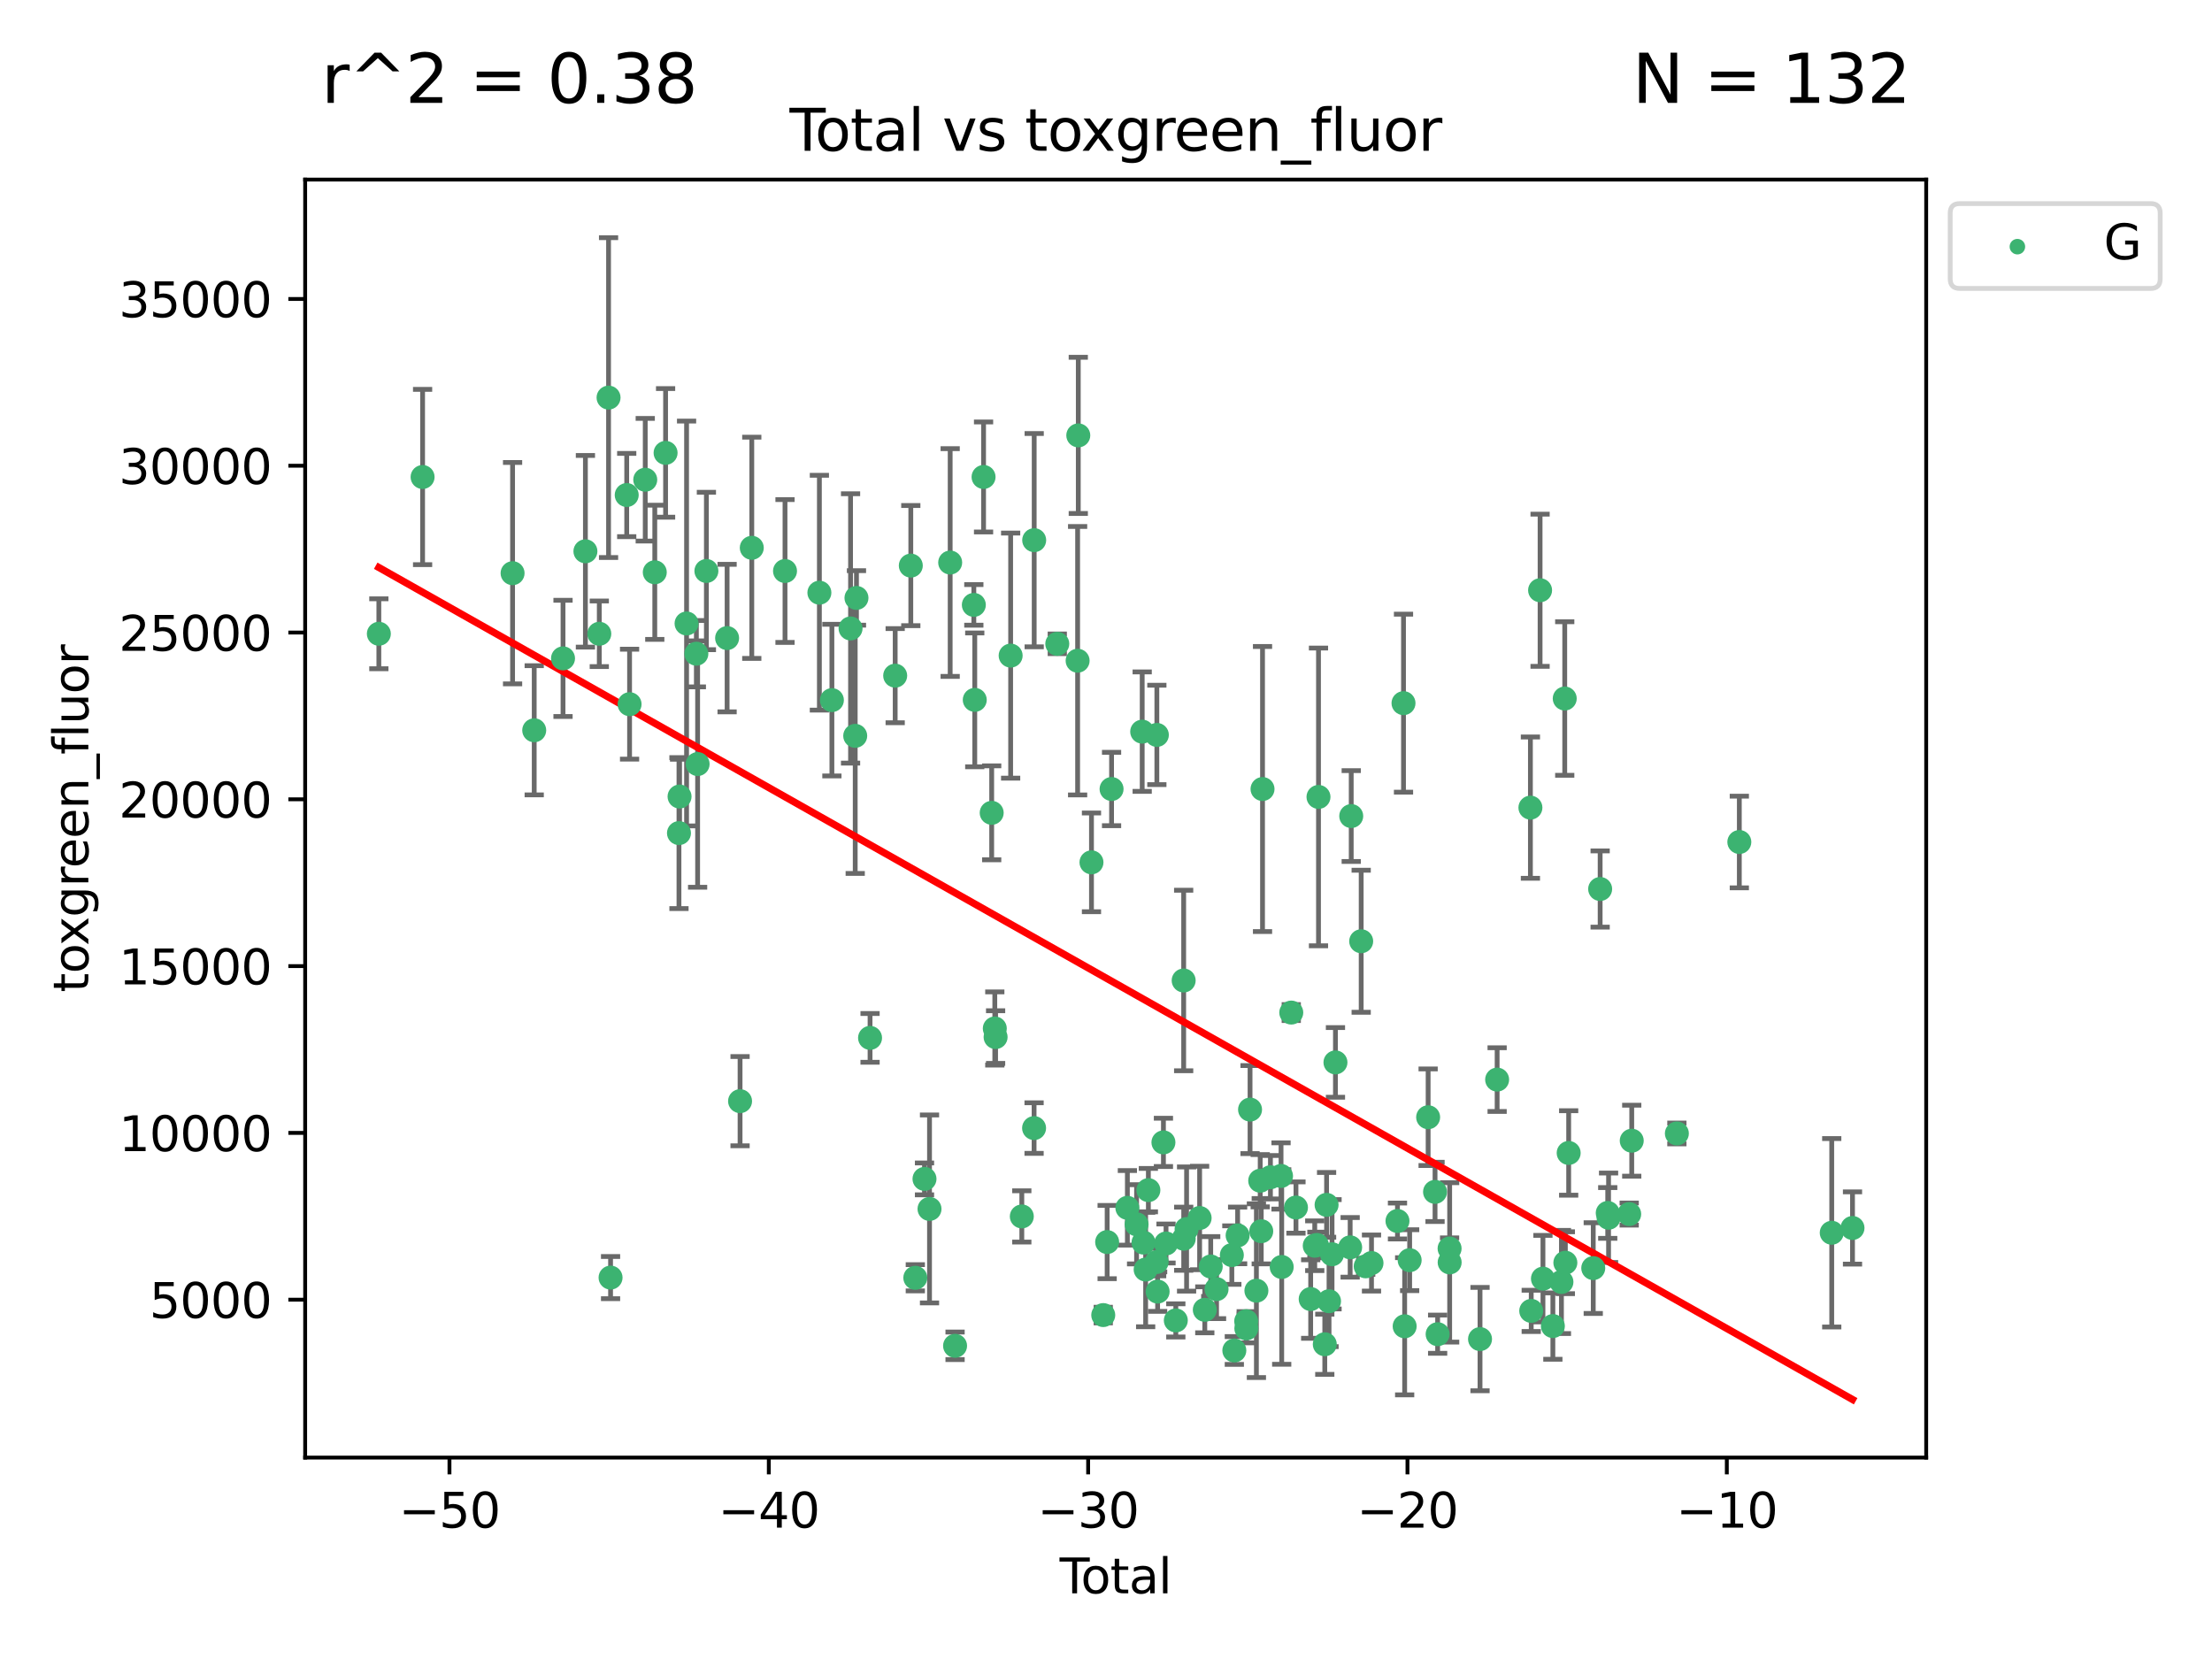 <?xml version="1.0" encoding="utf-8" standalone="no"?>
<!DOCTYPE svg PUBLIC "-//W3C//DTD SVG 1.1//EN"
  "http://www.w3.org/Graphics/SVG/1.1/DTD/svg11.dtd">
<svg xmlns:xlink="http://www.w3.org/1999/xlink" width="460.8pt" height="345.6pt" viewBox="0 0 460.8 345.6" xmlns="http://www.w3.org/2000/svg" version="1.1">
 <defs>
  <style type="text/css">*{stroke-linejoin: round; stroke-linecap: butt}</style>
 </defs>
 <g id="figure_1">
  <g id="patch_1">
   <path d="M 0 345.6 
L 460.8 345.6 
L 460.8 0 
L 0 0 
z
" style="fill: #ffffff"/>
  </g>
  <g id="axes_1">
   <g id="patch_2">
    <path d="M 63.571 303.64 
L 401.26 303.64 
L 401.26 37.411 
L 63.571 37.411 
z
" style="fill: #ffffff"/>
   </g>
   <g id="PathCollection_1">
    <defs>
     <path id="m56081d14df" d="M 0 1.118 
C 0.297 1.118 0.581 1 0.791 0.791 
C 1 0.581 1.118 0.297 1.118 0 
C 1.118 -0.297 1 -0.581 0.791 -0.791 
C 0.581 -1 0.297 -1.118 0 -1.118 
C -0.297 -1.118 -0.581 -1 -0.791 -0.791 
C -1 -0.581 -1.118 -0.297 -1.118 0 
C -1.118 0.297 -1 0.581 -0.791 0.791 
C -0.581 1 -0.297 1.118 0 1.118 
z
" style="stroke: #3cb371"/>
    </defs>
    <g clip-path="url(#pe6d0f9508f)">
     <use xlink:href="#m56081d14df" x="78.921" y="132.025" style="fill: #3cb371; stroke: #3cb371"/>
     <use xlink:href="#m56081d14df" x="88.034" y="99.369" style="fill: #3cb371; stroke: #3cb371"/>
     <use xlink:href="#m56081d14df" x="106.779" y="119.406" style="fill: #3cb371; stroke: #3cb371"/>
     <use xlink:href="#m56081d14df" x="111.287" y="152.13" style="fill: #3cb371; stroke: #3cb371"/>
     <use xlink:href="#m56081d14df" x="117.288" y="137.152" style="fill: #3cb371; stroke: #3cb371"/>
     <use xlink:href="#m56081d14df" x="121.953" y="114.844" style="fill: #3cb371; stroke: #3cb371"/>
     <use xlink:href="#m56081d14df" x="124.844" y="132.027" style="fill: #3cb371; stroke: #3cb371"/>
     <use xlink:href="#m56081d14df" x="126.774" y="82.827" style="fill: #3cb371; stroke: #3cb371"/>
     <use xlink:href="#m56081d14df" x="127.192" y="266.145" style="fill: #3cb371; stroke: #3cb371"/>
     <use xlink:href="#m56081d14df" x="130.556" y="103.122" style="fill: #3cb371; stroke: #3cb371"/>
     <use xlink:href="#m56081d14df" x="131.152" y="146.693" style="fill: #3cb371; stroke: #3cb371"/>
     <use xlink:href="#m56081d14df" x="134.417" y="99.935" style="fill: #3cb371; stroke: #3cb371"/>
     <use xlink:href="#m56081d14df" x="136.403" y="119.215" style="fill: #3cb371; stroke: #3cb371"/>
     <use xlink:href="#m56081d14df" x="138.654" y="94.342" style="fill: #3cb371; stroke: #3cb371"/>
     <use xlink:href="#m56081d14df" x="141.442" y="173.55" style="fill: #3cb371; stroke: #3cb371"/>
     <use xlink:href="#m56081d14df" x="141.564" y="165.933" style="fill: #3cb371; stroke: #3cb371"/>
     <use xlink:href="#m56081d14df" x="143.025" y="129.883" style="fill: #3cb371; stroke: #3cb371"/>
     <use xlink:href="#m56081d14df" x="145.066" y="136.179" style="fill: #3cb371; stroke: #3cb371"/>
     <use xlink:href="#m56081d14df" x="145.326" y="159.167" style="fill: #3cb371; stroke: #3cb371"/>
     <use xlink:href="#m56081d14df" x="147.155" y="118.945" style="fill: #3cb371; stroke: #3cb371"/>
     <use xlink:href="#m56081d14df" x="151.469" y="132.925" style="fill: #3cb371; stroke: #3cb371"/>
     <use xlink:href="#m56081d14df" x="154.169" y="229.391" style="fill: #3cb371; stroke: #3cb371"/>
     <use xlink:href="#m56081d14df" x="156.61" y="114.117" style="fill: #3cb371; stroke: #3cb371"/>
     <use xlink:href="#m56081d14df" x="163.533" y="118.952" style="fill: #3cb371; stroke: #3cb371"/>
     <use xlink:href="#m56081d14df" x="170.693" y="123.467" style="fill: #3cb371; stroke: #3cb371"/>
     <use xlink:href="#m56081d14df" x="173.299" y="145.848" style="fill: #3cb371; stroke: #3cb371"/>
     <use xlink:href="#m56081d14df" x="177.187" y="130.916" style="fill: #3cb371; stroke: #3cb371"/>
     <use xlink:href="#m56081d14df" x="178.157" y="153.29" style="fill: #3cb371; stroke: #3cb371"/>
     <use xlink:href="#m56081d14df" x="178.418" y="124.557" style="fill: #3cb371; stroke: #3cb371"/>
     <use xlink:href="#m56081d14df" x="181.248" y="216.209" style="fill: #3cb371; stroke: #3cb371"/>
     <use xlink:href="#m56081d14df" x="186.483" y="140.753" style="fill: #3cb371; stroke: #3cb371"/>
     <use xlink:href="#m56081d14df" x="189.737" y="117.825" style="fill: #3cb371; stroke: #3cb371"/>
     <use xlink:href="#m56081d14df" x="190.676" y="266.185" style="fill: #3cb371; stroke: #3cb371"/>
     <use xlink:href="#m56081d14df" x="192.59" y="245.585" style="fill: #3cb371; stroke: #3cb371"/>
     <use xlink:href="#m56081d14df" x="193.635" y="251.843" style="fill: #3cb371; stroke: #3cb371"/>
     <use xlink:href="#m56081d14df" x="197.939" y="117.186" style="fill: #3cb371; stroke: #3cb371"/>
     <use xlink:href="#m56081d14df" x="198.959" y="280.357" style="fill: #3cb371; stroke: #3cb371"/>
     <use xlink:href="#m56081d14df" x="202.868" y="126.011" style="fill: #3cb371; stroke: #3cb371"/>
     <use xlink:href="#m56081d14df" x="203.06" y="145.797" style="fill: #3cb371; stroke: #3cb371"/>
     <use xlink:href="#m56081d14df" x="204.894" y="99.361" style="fill: #3cb371; stroke: #3cb371"/>
     <use xlink:href="#m56081d14df" x="206.587" y="169.328" style="fill: #3cb371; stroke: #3cb371"/>
     <use xlink:href="#m56081d14df" x="207.235" y="214.249" style="fill: #3cb371; stroke: #3cb371"/>
     <use xlink:href="#m56081d14df" x="207.402" y="216.041" style="fill: #3cb371; stroke: #3cb371"/>
     <use xlink:href="#m56081d14df" x="210.536" y="136.574" style="fill: #3cb371; stroke: #3cb371"/>
     <use xlink:href="#m56081d14df" x="212.862" y="253.406" style="fill: #3cb371; stroke: #3cb371"/>
     <use xlink:href="#m56081d14df" x="215.418" y="235.001" style="fill: #3cb371; stroke: #3cb371"/>
     <use xlink:href="#m56081d14df" x="215.441" y="112.526" style="fill: #3cb371; stroke: #3cb371"/>
     <use xlink:href="#m56081d14df" x="220.251" y="134.12" style="fill: #3cb371; stroke: #3cb371"/>
     <use xlink:href="#m56081d14df" x="224.488" y="137.639" style="fill: #3cb371; stroke: #3cb371"/>
     <use xlink:href="#m56081d14df" x="224.627" y="90.698" style="fill: #3cb371; stroke: #3cb371"/>
     <use xlink:href="#m56081d14df" x="227.375" y="179.643" style="fill: #3cb371; stroke: #3cb371"/>
     <use xlink:href="#m56081d14df" x="229.827" y="273.955" style="fill: #3cb371; stroke: #3cb371"/>
     <use xlink:href="#m56081d14df" x="230.639" y="258.743" style="fill: #3cb371; stroke: #3cb371"/>
     <use xlink:href="#m56081d14df" x="231.56" y="164.366" style="fill: #3cb371; stroke: #3cb371"/>
     <use xlink:href="#m56081d14df" x="234.853" y="251.615" style="fill: #3cb371; stroke: #3cb371"/>
     <use xlink:href="#m56081d14df" x="236.771" y="255.044" style="fill: #3cb371; stroke: #3cb371"/>
     <use xlink:href="#m56081d14df" x="237.939" y="152.414" style="fill: #3cb371; stroke: #3cb371"/>
     <use xlink:href="#m56081d14df" x="238.211" y="258.855" style="fill: #3cb371; stroke: #3cb371"/>
     <use xlink:href="#m56081d14df" x="238.66" y="264.466" style="fill: #3cb371; stroke: #3cb371"/>
     <use xlink:href="#m56081d14df" x="239.227" y="247.925" style="fill: #3cb371; stroke: #3cb371"/>
     <use xlink:href="#m56081d14df" x="240.951" y="262.899" style="fill: #3cb371; stroke: #3cb371"/>
     <use xlink:href="#m56081d14df" x="240.994" y="153.097" style="fill: #3cb371; stroke: #3cb371"/>
     <use xlink:href="#m56081d14df" x="241.154" y="269.063" style="fill: #3cb371; stroke: #3cb371"/>
     <use xlink:href="#m56081d14df" x="242.364" y="237.979" style="fill: #3cb371; stroke: #3cb371"/>
     <use xlink:href="#m56081d14df" x="242.905" y="259.041" style="fill: #3cb371; stroke: #3cb371"/>
     <use xlink:href="#m56081d14df" x="244.944" y="275.066" style="fill: #3cb371; stroke: #3cb371"/>
     <use xlink:href="#m56081d14df" x="246.579" y="204.253" style="fill: #3cb371; stroke: #3cb371"/>
     <use xlink:href="#m56081d14df" x="246.589" y="258.048" style="fill: #3cb371; stroke: #3cb371"/>
     <use xlink:href="#m56081d14df" x="247.187" y="256.031" style="fill: #3cb371; stroke: #3cb371"/>
     <use xlink:href="#m56081d14df" x="249.904" y="253.73" style="fill: #3cb371; stroke: #3cb371"/>
     <use xlink:href="#m56081d14df" x="250.982" y="272.86" style="fill: #3cb371; stroke: #3cb371"/>
     <use xlink:href="#m56081d14df" x="252.217" y="263.834" style="fill: #3cb371; stroke: #3cb371"/>
     <use xlink:href="#m56081d14df" x="253.43" y="268.547" style="fill: #3cb371; stroke: #3cb371"/>
     <use xlink:href="#m56081d14df" x="256.614" y="261.457" style="fill: #3cb371; stroke: #3cb371"/>
     <use xlink:href="#m56081d14df" x="257.133" y="281.329" style="fill: #3cb371; stroke: #3cb371"/>
     <use xlink:href="#m56081d14df" x="257.82" y="257.361" style="fill: #3cb371; stroke: #3cb371"/>
     <use xlink:href="#m56081d14df" x="259.608" y="275.231" style="fill: #3cb371; stroke: #3cb371"/>
     <use xlink:href="#m56081d14df" x="259.636" y="276.735" style="fill: #3cb371; stroke: #3cb371"/>
     <use xlink:href="#m56081d14df" x="260.408" y="231.147" style="fill: #3cb371; stroke: #3cb371"/>
     <use xlink:href="#m56081d14df" x="261.731" y="268.87" style="fill: #3cb371; stroke: #3cb371"/>
     <use xlink:href="#m56081d14df" x="262.525" y="245.964" style="fill: #3cb371; stroke: #3cb371"/>
     <use xlink:href="#m56081d14df" x="262.741" y="256.484" style="fill: #3cb371; stroke: #3cb371"/>
     <use xlink:href="#m56081d14df" x="263.007" y="164.37" style="fill: #3cb371; stroke: #3cb371"/>
     <use xlink:href="#m56081d14df" x="264.655" y="245.241" style="fill: #3cb371; stroke: #3cb371"/>
     <use xlink:href="#m56081d14df" x="266.864" y="244.974" style="fill: #3cb371; stroke: #3cb371"/>
     <use xlink:href="#m56081d14df" x="267.002" y="263.937" style="fill: #3cb371; stroke: #3cb371"/>
     <use xlink:href="#m56081d14df" x="268.995" y="210.936" style="fill: #3cb371; stroke: #3cb371"/>
     <use xlink:href="#m56081d14df" x="269.974" y="251.549" style="fill: #3cb371; stroke: #3cb371"/>
     <use xlink:href="#m56081d14df" x="273.038" y="270.614" style="fill: #3cb371; stroke: #3cb371"/>
     <use xlink:href="#m56081d14df" x="273.885" y="259.506" style="fill: #3cb371; stroke: #3cb371"/>
     <use xlink:href="#m56081d14df" x="274.332" y="259.348" style="fill: #3cb371; stroke: #3cb371"/>
     <use xlink:href="#m56081d14df" x="274.666" y="166.016" style="fill: #3cb371; stroke: #3cb371"/>
     <use xlink:href="#m56081d14df" x="275.977" y="280.034" style="fill: #3cb371; stroke: #3cb371"/>
     <use xlink:href="#m56081d14df" x="276.351" y="250.993" style="fill: #3cb371; stroke: #3cb371"/>
     <use xlink:href="#m56081d14df" x="276.862" y="271.066" style="fill: #3cb371; stroke: #3cb371"/>
     <use xlink:href="#m56081d14df" x="277.488" y="261.288" style="fill: #3cb371; stroke: #3cb371"/>
     <use xlink:href="#m56081d14df" x="278.2" y="221.319" style="fill: #3cb371; stroke: #3cb371"/>
     <use xlink:href="#m56081d14df" x="281.262" y="259.844" style="fill: #3cb371; stroke: #3cb371"/>
     <use xlink:href="#m56081d14df" x="281.485" y="170.001" style="fill: #3cb371; stroke: #3cb371"/>
     <use xlink:href="#m56081d14df" x="283.559" y="196.078" style="fill: #3cb371; stroke: #3cb371"/>
     <use xlink:href="#m56081d14df" x="284.501" y="263.799" style="fill: #3cb371; stroke: #3cb371"/>
     <use xlink:href="#m56081d14df" x="285.709" y="263.114" style="fill: #3cb371; stroke: #3cb371"/>
     <use xlink:href="#m56081d14df" x="291.12" y="254.357" style="fill: #3cb371; stroke: #3cb371"/>
     <use xlink:href="#m56081d14df" x="292.376" y="146.48" style="fill: #3cb371; stroke: #3cb371"/>
     <use xlink:href="#m56081d14df" x="292.616" y="276.288" style="fill: #3cb371; stroke: #3cb371"/>
     <use xlink:href="#m56081d14df" x="293.657" y="262.519" style="fill: #3cb371; stroke: #3cb371"/>
     <use xlink:href="#m56081d14df" x="297.507" y="232.74" style="fill: #3cb371; stroke: #3cb371"/>
     <use xlink:href="#m56081d14df" x="298.946" y="248.291" style="fill: #3cb371; stroke: #3cb371"/>
     <use xlink:href="#m56081d14df" x="299.487" y="277.935" style="fill: #3cb371; stroke: #3cb371"/>
     <use xlink:href="#m56081d14df" x="301.976" y="260.086" style="fill: #3cb371; stroke: #3cb371"/>
     <use xlink:href="#m56081d14df" x="301.99" y="262.979" style="fill: #3cb371; stroke: #3cb371"/>
     <use xlink:href="#m56081d14df" x="308.317" y="278.956" style="fill: #3cb371; stroke: #3cb371"/>
     <use xlink:href="#m56081d14df" x="311.88" y="224.899" style="fill: #3cb371; stroke: #3cb371"/>
     <use xlink:href="#m56081d14df" x="318.814" y="168.244" style="fill: #3cb371; stroke: #3cb371"/>
     <use xlink:href="#m56081d14df" x="318.983" y="273.081" style="fill: #3cb371; stroke: #3cb371"/>
     <use xlink:href="#m56081d14df" x="320.828" y="122.958" style="fill: #3cb371; stroke: #3cb371"/>
     <use xlink:href="#m56081d14df" x="321.424" y="266.367" style="fill: #3cb371; stroke: #3cb371"/>
     <use xlink:href="#m56081d14df" x="323.49" y="276.243" style="fill: #3cb371; stroke: #3cb371"/>
     <use xlink:href="#m56081d14df" x="325.277" y="267.057" style="fill: #3cb371; stroke: #3cb371"/>
     <use xlink:href="#m56081d14df" x="325.963" y="145.515" style="fill: #3cb371; stroke: #3cb371"/>
     <use xlink:href="#m56081d14df" x="326.092" y="263.045" style="fill: #3cb371; stroke: #3cb371"/>
     <use xlink:href="#m56081d14df" x="326.783" y="240.182" style="fill: #3cb371; stroke: #3cb371"/>
     <use xlink:href="#m56081d14df" x="331.904" y="264.167" style="fill: #3cb371; stroke: #3cb371"/>
     <use xlink:href="#m56081d14df" x="333.34" y="185.196" style="fill: #3cb371; stroke: #3cb371"/>
     <use xlink:href="#m56081d14df" x="334.921" y="252.68" style="fill: #3cb371; stroke: #3cb371"/>
     <use xlink:href="#m56081d14df" x="335.094" y="253.678" style="fill: #3cb371; stroke: #3cb371"/>
     <use xlink:href="#m56081d14df" x="339.39" y="252.91" style="fill: #3cb371; stroke: #3cb371"/>
     <use xlink:href="#m56081d14df" x="339.921" y="237.628" style="fill: #3cb371; stroke: #3cb371"/>
     <use xlink:href="#m56081d14df" x="349.323" y="236.12" style="fill: #3cb371; stroke: #3cb371"/>
     <use xlink:href="#m56081d14df" x="362.334" y="175.407" style="fill: #3cb371; stroke: #3cb371"/>
     <use xlink:href="#m56081d14df" x="381.585" y="256.807" style="fill: #3cb371; stroke: #3cb371"/>
     <use xlink:href="#m56081d14df" x="385.911" y="255.811" style="fill: #3cb371; stroke: #3cb371"/>
    </g>
   </g>
   <g id="matplotlib.axis_1">
    <g id="xtick_1">
     <g id="line2d_1">
      <defs>
       <path id="m388fbadbfe" d="M 0 0 
L 0 3.5 
" style="stroke: #000000; stroke-width: 0.8"/>
      </defs>
      <g>
       <use xlink:href="#m388fbadbfe" x="93.632" y="303.64" style="stroke: #000000; stroke-width: 0.8"/>
      </g>
     </g>
     <g id="text_1">
      <!-- −50 -->
      <g transform="translate(83.08 318.238)scale(0.1 -0.1)">
       <defs>
        <path id="DejaVuSans-2212" d="M 678 2272 
L 4684 2272 
L 4684 1741 
L 678 1741 
L 678 2272 
z
" transform="scale(0.016)"/>
        <path id="DejaVuSans-35" d="M 691 4666 
L 3169 4666 
L 3169 4134 
L 1269 4134 
L 1269 2991 
Q 1406 3038 1543 3061 
Q 1681 3084 1819 3084 
Q 2600 3084 3056 2656 
Q 3513 2228 3513 1497 
Q 3513 744 3044 326 
Q 2575 -91 1722 -91 
Q 1428 -91 1123 -41 
Q 819 9 494 109 
L 494 744 
Q 775 591 1075 516 
Q 1375 441 1709 441 
Q 2250 441 2565 725 
Q 2881 1009 2881 1497 
Q 2881 1984 2565 2268 
Q 2250 2553 1709 2553 
Q 1456 2553 1204 2497 
Q 953 2441 691 2322 
L 691 4666 
z
" transform="scale(0.016)"/>
        <path id="DejaVuSans-30" d="M 2034 4250 
Q 1547 4250 1301 3770 
Q 1056 3291 1056 2328 
Q 1056 1369 1301 889 
Q 1547 409 2034 409 
Q 2525 409 2770 889 
Q 3016 1369 3016 2328 
Q 3016 3291 2770 3770 
Q 2525 4250 2034 4250 
z
M 2034 4750 
Q 2819 4750 3233 4129 
Q 3647 3509 3647 2328 
Q 3647 1150 3233 529 
Q 2819 -91 2034 -91 
Q 1250 -91 836 529 
Q 422 1150 422 2328 
Q 422 3509 836 4129 
Q 1250 4750 2034 4750 
z
" transform="scale(0.016)"/>
       </defs>
       <use xlink:href="#DejaVuSans-2212"/>
       <use xlink:href="#DejaVuSans-35" x="83.789"/>
       <use xlink:href="#DejaVuSans-30" x="147.412"/>
      </g>
     </g>
    </g>
    <g id="xtick_2">
     <g id="line2d_2">
      <g>
       <use xlink:href="#m388fbadbfe" x="160.156" y="303.64" style="stroke: #000000; stroke-width: 0.8"/>
      </g>
     </g>
     <g id="text_2">
      <!-- −40 -->
      <g transform="translate(149.604 318.238)scale(0.1 -0.1)">
       <defs>
        <path id="DejaVuSans-34" d="M 2419 4116 
L 825 1625 
L 2419 1625 
L 2419 4116 
z
M 2253 4666 
L 3047 4666 
L 3047 1625 
L 3713 1625 
L 3713 1100 
L 3047 1100 
L 3047 0 
L 2419 0 
L 2419 1100 
L 313 1100 
L 313 1709 
L 2253 4666 
z
" transform="scale(0.016)"/>
       </defs>
       <use xlink:href="#DejaVuSans-2212"/>
       <use xlink:href="#DejaVuSans-34" x="83.789"/>
       <use xlink:href="#DejaVuSans-30" x="147.412"/>
      </g>
     </g>
    </g>
    <g id="xtick_3">
     <g id="line2d_3">
      <g>
       <use xlink:href="#m388fbadbfe" x="226.68" y="303.64" style="stroke: #000000; stroke-width: 0.8"/>
      </g>
     </g>
     <g id="text_3">
      <!-- −30 -->
      <g transform="translate(216.127 318.238)scale(0.1 -0.1)">
       <defs>
        <path id="DejaVuSans-33" d="M 2597 2516 
Q 3050 2419 3304 2112 
Q 3559 1806 3559 1356 
Q 3559 666 3084 287 
Q 2609 -91 1734 -91 
Q 1441 -91 1130 -33 
Q 819 25 488 141 
L 488 750 
Q 750 597 1062 519 
Q 1375 441 1716 441 
Q 2309 441 2620 675 
Q 2931 909 2931 1356 
Q 2931 1769 2642 2001 
Q 2353 2234 1838 2234 
L 1294 2234 
L 1294 2753 
L 1863 2753 
Q 2328 2753 2575 2939 
Q 2822 3125 2822 3475 
Q 2822 3834 2567 4026 
Q 2313 4219 1838 4219 
Q 1578 4219 1281 4162 
Q 984 4106 628 3988 
L 628 4550 
Q 988 4650 1302 4700 
Q 1616 4750 1894 4750 
Q 2613 4750 3031 4423 
Q 3450 4097 3450 3541 
Q 3450 3153 3228 2886 
Q 3006 2619 2597 2516 
z
" transform="scale(0.016)"/>
       </defs>
       <use xlink:href="#DejaVuSans-2212"/>
       <use xlink:href="#DejaVuSans-33" x="83.789"/>
       <use xlink:href="#DejaVuSans-30" x="147.412"/>
      </g>
     </g>
    </g>
    <g id="xtick_4">
     <g id="line2d_4">
      <g>
       <use xlink:href="#m388fbadbfe" x="293.203" y="303.64" style="stroke: #000000; stroke-width: 0.8"/>
      </g>
     </g>
     <g id="text_4">
      <!-- −20 -->
      <g transform="translate(282.651 318.238)scale(0.1 -0.1)">
       <defs>
        <path id="DejaVuSans-32" d="M 1228 531 
L 3431 531 
L 3431 0 
L 469 0 
L 469 531 
Q 828 903 1448 1529 
Q 2069 2156 2228 2338 
Q 2531 2678 2651 2914 
Q 2772 3150 2772 3378 
Q 2772 3750 2511 3984 
Q 2250 4219 1831 4219 
Q 1534 4219 1204 4116 
Q 875 4013 500 3803 
L 500 4441 
Q 881 4594 1212 4672 
Q 1544 4750 1819 4750 
Q 2544 4750 2975 4387 
Q 3406 4025 3406 3419 
Q 3406 3131 3298 2873 
Q 3191 2616 2906 2266 
Q 2828 2175 2409 1742 
Q 1991 1309 1228 531 
z
" transform="scale(0.016)"/>
       </defs>
       <use xlink:href="#DejaVuSans-2212"/>
       <use xlink:href="#DejaVuSans-32" x="83.789"/>
       <use xlink:href="#DejaVuSans-30" x="147.412"/>
      </g>
     </g>
    </g>
    <g id="xtick_5">
     <g id="line2d_5">
      <g>
       <use xlink:href="#m388fbadbfe" x="359.727" y="303.64" style="stroke: #000000; stroke-width: 0.8"/>
      </g>
     </g>
     <g id="text_5">
      <!-- −10 -->
      <g transform="translate(349.174 318.238)scale(0.1 -0.1)">
       <defs>
        <path id="DejaVuSans-31" d="M 794 531 
L 1825 531 
L 1825 4091 
L 703 3866 
L 703 4441 
L 1819 4666 
L 2450 4666 
L 2450 531 
L 3481 531 
L 3481 0 
L 794 0 
L 794 531 
z
" transform="scale(0.016)"/>
       </defs>
       <use xlink:href="#DejaVuSans-2212"/>
       <use xlink:href="#DejaVuSans-31" x="83.789"/>
       <use xlink:href="#DejaVuSans-30" x="147.412"/>
      </g>
     </g>
    </g>
    <g id="text_6">
     <!-- Total -->
     <g transform="translate(220.739 331.917)scale(0.1 -0.1)">
      <defs>
       <path id="DejaVuSans-54" d="M -19 4666 
L 3928 4666 
L 3928 4134 
L 2272 4134 
L 2272 0 
L 1638 0 
L 1638 4134 
L -19 4134 
L -19 4666 
z
" transform="scale(0.016)"/>
       <path id="DejaVuSans-6f" d="M 1959 3097 
Q 1497 3097 1228 2736 
Q 959 2375 959 1747 
Q 959 1119 1226 758 
Q 1494 397 1959 397 
Q 2419 397 2687 759 
Q 2956 1122 2956 1747 
Q 2956 2369 2687 2733 
Q 2419 3097 1959 3097 
z
M 1959 3584 
Q 2709 3584 3137 3096 
Q 3566 2609 3566 1747 
Q 3566 888 3137 398 
Q 2709 -91 1959 -91 
Q 1206 -91 779 398 
Q 353 888 353 1747 
Q 353 2609 779 3096 
Q 1206 3584 1959 3584 
z
" transform="scale(0.016)"/>
       <path id="DejaVuSans-74" d="M 1172 4494 
L 1172 3500 
L 2356 3500 
L 2356 3053 
L 1172 3053 
L 1172 1153 
Q 1172 725 1289 603 
Q 1406 481 1766 481 
L 2356 481 
L 2356 0 
L 1766 0 
Q 1100 0 847 248 
Q 594 497 594 1153 
L 594 3053 
L 172 3053 
L 172 3500 
L 594 3500 
L 594 4494 
L 1172 4494 
z
" transform="scale(0.016)"/>
       <path id="DejaVuSans-61" d="M 2194 1759 
Q 1497 1759 1228 1600 
Q 959 1441 959 1056 
Q 959 750 1161 570 
Q 1363 391 1709 391 
Q 2188 391 2477 730 
Q 2766 1069 2766 1631 
L 2766 1759 
L 2194 1759 
z
M 3341 1997 
L 3341 0 
L 2766 0 
L 2766 531 
Q 2569 213 2275 61 
Q 1981 -91 1556 -91 
Q 1019 -91 701 211 
Q 384 513 384 1019 
Q 384 1609 779 1909 
Q 1175 2209 1959 2209 
L 2766 2209 
L 2766 2266 
Q 2766 2663 2505 2880 
Q 2244 3097 1772 3097 
Q 1472 3097 1187 3025 
Q 903 2953 641 2809 
L 641 3341 
Q 956 3463 1253 3523 
Q 1550 3584 1831 3584 
Q 2591 3584 2966 3190 
Q 3341 2797 3341 1997 
z
" transform="scale(0.016)"/>
       <path id="DejaVuSans-6c" d="M 603 4863 
L 1178 4863 
L 1178 0 
L 603 0 
L 603 4863 
z
" transform="scale(0.016)"/>
      </defs>
      <use xlink:href="#DejaVuSans-54"/>
      <use xlink:href="#DejaVuSans-6f" x="44.084"/>
      <use xlink:href="#DejaVuSans-74" x="105.266"/>
      <use xlink:href="#DejaVuSans-61" x="144.475"/>
      <use xlink:href="#DejaVuSans-6c" x="205.754"/>
     </g>
    </g>
   </g>
   <g id="matplotlib.axis_2">
    <g id="ytick_1">
     <g id="line2d_6">
      <defs>
       <path id="m9664c44278" d="M 0 0 
L -3.5 0 
" style="stroke: #000000; stroke-width: 0.8"/>
      </defs>
      <g>
       <use xlink:href="#m9664c44278" x="63.571" y="270.748" style="stroke: #000000; stroke-width: 0.8"/>
      </g>
     </g>
     <g id="text_7">
      <!-- 5000 -->
      <g transform="translate(31.121 274.548)scale(0.1 -0.1)">
       <use xlink:href="#DejaVuSans-35"/>
       <use xlink:href="#DejaVuSans-30" x="63.623"/>
       <use xlink:href="#DejaVuSans-30" x="127.246"/>
       <use xlink:href="#DejaVuSans-30" x="190.869"/>
      </g>
     </g>
    </g>
    <g id="ytick_2">
     <g id="line2d_7">
      <g>
       <use xlink:href="#m9664c44278" x="63.571" y="236.003" style="stroke: #000000; stroke-width: 0.8"/>
      </g>
     </g>
     <g id="text_8">
      <!-- 10000 -->
      <g transform="translate(24.759 239.803)scale(0.1 -0.1)">
       <use xlink:href="#DejaVuSans-31"/>
       <use xlink:href="#DejaVuSans-30" x="63.623"/>
       <use xlink:href="#DejaVuSans-30" x="127.246"/>
       <use xlink:href="#DejaVuSans-30" x="190.869"/>
       <use xlink:href="#DejaVuSans-30" x="254.492"/>
      </g>
     </g>
    </g>
    <g id="ytick_3">
     <g id="line2d_8">
      <g>
       <use xlink:href="#m9664c44278" x="63.571" y="201.258" style="stroke: #000000; stroke-width: 0.8"/>
      </g>
     </g>
     <g id="text_9">
      <!-- 15000 -->
      <g transform="translate(24.759 205.058)scale(0.1 -0.1)">
       <use xlink:href="#DejaVuSans-31"/>
       <use xlink:href="#DejaVuSans-35" x="63.623"/>
       <use xlink:href="#DejaVuSans-30" x="127.246"/>
       <use xlink:href="#DejaVuSans-30" x="190.869"/>
       <use xlink:href="#DejaVuSans-30" x="254.492"/>
      </g>
     </g>
    </g>
    <g id="ytick_4">
     <g id="line2d_9">
      <g>
       <use xlink:href="#m9664c44278" x="63.571" y="166.513" style="stroke: #000000; stroke-width: 0.8"/>
      </g>
     </g>
     <g id="text_10">
      <!-- 20000 -->
      <g transform="translate(24.759 170.313)scale(0.1 -0.1)">
       <use xlink:href="#DejaVuSans-32"/>
       <use xlink:href="#DejaVuSans-30" x="63.623"/>
       <use xlink:href="#DejaVuSans-30" x="127.246"/>
       <use xlink:href="#DejaVuSans-30" x="190.869"/>
       <use xlink:href="#DejaVuSans-30" x="254.492"/>
      </g>
     </g>
    </g>
    <g id="ytick_5">
     <g id="line2d_10">
      <g>
       <use xlink:href="#m9664c44278" x="63.571" y="131.768" style="stroke: #000000; stroke-width: 0.8"/>
      </g>
     </g>
     <g id="text_11">
      <!-- 25000 -->
      <g transform="translate(24.759 135.568)scale(0.1 -0.1)">
       <use xlink:href="#DejaVuSans-32"/>
       <use xlink:href="#DejaVuSans-35" x="63.623"/>
       <use xlink:href="#DejaVuSans-30" x="127.246"/>
       <use xlink:href="#DejaVuSans-30" x="190.869"/>
       <use xlink:href="#DejaVuSans-30" x="254.492"/>
      </g>
     </g>
    </g>
    <g id="ytick_6">
     <g id="line2d_11">
      <g>
       <use xlink:href="#m9664c44278" x="63.571" y="97.023" style="stroke: #000000; stroke-width: 0.8"/>
      </g>
     </g>
     <g id="text_12">
      <!-- 30000 -->
      <g transform="translate(24.759 100.823)scale(0.1 -0.1)">
       <use xlink:href="#DejaVuSans-33"/>
       <use xlink:href="#DejaVuSans-30" x="63.623"/>
       <use xlink:href="#DejaVuSans-30" x="127.246"/>
       <use xlink:href="#DejaVuSans-30" x="190.869"/>
       <use xlink:href="#DejaVuSans-30" x="254.492"/>
      </g>
     </g>
    </g>
    <g id="ytick_7">
     <g id="line2d_12">
      <g>
       <use xlink:href="#m9664c44278" x="63.571" y="62.279" style="stroke: #000000; stroke-width: 0.8"/>
      </g>
     </g>
     <g id="text_13">
      <!-- 35000 -->
      <g transform="translate(24.759 66.078)scale(0.1 -0.1)">
       <use xlink:href="#DejaVuSans-33"/>
       <use xlink:href="#DejaVuSans-35" x="63.623"/>
       <use xlink:href="#DejaVuSans-30" x="127.246"/>
       <use xlink:href="#DejaVuSans-30" x="190.869"/>
       <use xlink:href="#DejaVuSans-30" x="254.492"/>
      </g>
     </g>
    </g>
    <g id="text_14">
     <!-- toxgreen_fluor -->
     <g transform="translate(18.401 206.72)rotate(-90)scale(0.1 -0.1)">
      <defs>
       <path id="DejaVuSans-78" d="M 3513 3500 
L 2247 1797 
L 3578 0 
L 2900 0 
L 1881 1375 
L 863 0 
L 184 0 
L 1544 1831 
L 300 3500 
L 978 3500 
L 1906 2253 
L 2834 3500 
L 3513 3500 
z
" transform="scale(0.016)"/>
       <path id="DejaVuSans-67" d="M 2906 1791 
Q 2906 2416 2648 2759 
Q 2391 3103 1925 3103 
Q 1463 3103 1205 2759 
Q 947 2416 947 1791 
Q 947 1169 1205 825 
Q 1463 481 1925 481 
Q 2391 481 2648 825 
Q 2906 1169 2906 1791 
z
M 3481 434 
Q 3481 -459 3084 -895 
Q 2688 -1331 1869 -1331 
Q 1566 -1331 1297 -1286 
Q 1028 -1241 775 -1147 
L 775 -588 
Q 1028 -725 1275 -790 
Q 1522 -856 1778 -856 
Q 2344 -856 2625 -561 
Q 2906 -266 2906 331 
L 2906 616 
Q 2728 306 2450 153 
Q 2172 0 1784 0 
Q 1141 0 747 490 
Q 353 981 353 1791 
Q 353 2603 747 3093 
Q 1141 3584 1784 3584 
Q 2172 3584 2450 3431 
Q 2728 3278 2906 2969 
L 2906 3500 
L 3481 3500 
L 3481 434 
z
" transform="scale(0.016)"/>
       <path id="DejaVuSans-72" d="M 2631 2963 
Q 2534 3019 2420 3045 
Q 2306 3072 2169 3072 
Q 1681 3072 1420 2755 
Q 1159 2438 1159 1844 
L 1159 0 
L 581 0 
L 581 3500 
L 1159 3500 
L 1159 2956 
Q 1341 3275 1631 3429 
Q 1922 3584 2338 3584 
Q 2397 3584 2469 3576 
Q 2541 3569 2628 3553 
L 2631 2963 
z
" transform="scale(0.016)"/>
       <path id="DejaVuSans-65" d="M 3597 1894 
L 3597 1613 
L 953 1613 
Q 991 1019 1311 708 
Q 1631 397 2203 397 
Q 2534 397 2845 478 
Q 3156 559 3463 722 
L 3463 178 
Q 3153 47 2828 -22 
Q 2503 -91 2169 -91 
Q 1331 -91 842 396 
Q 353 884 353 1716 
Q 353 2575 817 3079 
Q 1281 3584 2069 3584 
Q 2775 3584 3186 3129 
Q 3597 2675 3597 1894 
z
M 3022 2063 
Q 3016 2534 2758 2815 
Q 2500 3097 2075 3097 
Q 1594 3097 1305 2825 
Q 1016 2553 972 2059 
L 3022 2063 
z
" transform="scale(0.016)"/>
       <path id="DejaVuSans-6e" d="M 3513 2113 
L 3513 0 
L 2938 0 
L 2938 2094 
Q 2938 2591 2744 2837 
Q 2550 3084 2163 3084 
Q 1697 3084 1428 2787 
Q 1159 2491 1159 1978 
L 1159 0 
L 581 0 
L 581 3500 
L 1159 3500 
L 1159 2956 
Q 1366 3272 1645 3428 
Q 1925 3584 2291 3584 
Q 2894 3584 3203 3211 
Q 3513 2838 3513 2113 
z
" transform="scale(0.016)"/>
       <path id="DejaVuSans-5f" d="M 3263 -1063 
L 3263 -1509 
L -63 -1509 
L -63 -1063 
L 3263 -1063 
z
" transform="scale(0.016)"/>
       <path id="DejaVuSans-66" d="M 2375 4863 
L 2375 4384 
L 1825 4384 
Q 1516 4384 1395 4259 
Q 1275 4134 1275 3809 
L 1275 3500 
L 2222 3500 
L 2222 3053 
L 1275 3053 
L 1275 0 
L 697 0 
L 697 3053 
L 147 3053 
L 147 3500 
L 697 3500 
L 697 3744 
Q 697 4328 969 4595 
Q 1241 4863 1831 4863 
L 2375 4863 
z
" transform="scale(0.016)"/>
       <path id="DejaVuSans-75" d="M 544 1381 
L 544 3500 
L 1119 3500 
L 1119 1403 
Q 1119 906 1312 657 
Q 1506 409 1894 409 
Q 2359 409 2629 706 
Q 2900 1003 2900 1516 
L 2900 3500 
L 3475 3500 
L 3475 0 
L 2900 0 
L 2900 538 
Q 2691 219 2414 64 
Q 2138 -91 1772 -91 
Q 1169 -91 856 284 
Q 544 659 544 1381 
z
M 1991 3584 
L 1991 3584 
z
" transform="scale(0.016)"/>
      </defs>
      <use xlink:href="#DejaVuSans-74"/>
      <use xlink:href="#DejaVuSans-6f" x="39.209"/>
      <use xlink:href="#DejaVuSans-78" x="97.266"/>
      <use xlink:href="#DejaVuSans-67" x="156.445"/>
      <use xlink:href="#DejaVuSans-72" x="219.922"/>
      <use xlink:href="#DejaVuSans-65" x="258.785"/>
      <use xlink:href="#DejaVuSans-65" x="320.309"/>
      <use xlink:href="#DejaVuSans-6e" x="381.832"/>
      <use xlink:href="#DejaVuSans-5f" x="445.211"/>
      <use xlink:href="#DejaVuSans-66" x="495.211"/>
      <use xlink:href="#DejaVuSans-6c" x="530.416"/>
      <use xlink:href="#DejaVuSans-75" x="558.199"/>
      <use xlink:href="#DejaVuSans-6f" x="621.578"/>
      <use xlink:href="#DejaVuSans-72" x="682.76"/>
     </g>
    </g>
   </g>
   <g id="LineCollection_1">
    <path d="M 78.921 139.31 
L 78.921 124.74 
" clip-path="url(#pe6d0f9508f)" style="fill: none; stroke: #696969"/>
    <path d="M 88.034 117.625 
L 88.034 81.112 
" clip-path="url(#pe6d0f9508f)" style="fill: none; stroke: #696969"/>
    <path d="M 106.779 142.464 
L 106.779 96.347 
" clip-path="url(#pe6d0f9508f)" style="fill: none; stroke: #696969"/>
    <path d="M 111.287 165.587 
L 111.287 138.673 
" clip-path="url(#pe6d0f9508f)" style="fill: none; stroke: #696969"/>
    <path d="M 117.288 149.256 
L 117.288 125.048 
" clip-path="url(#pe6d0f9508f)" style="fill: none; stroke: #696969"/>
    <path d="M 121.953 134.809 
L 121.953 94.879 
" clip-path="url(#pe6d0f9508f)" style="fill: none; stroke: #696969"/>
    <path d="M 124.844 138.858 
L 124.844 125.196 
" clip-path="url(#pe6d0f9508f)" style="fill: none; stroke: #696969"/>
    <path d="M 126.774 116.142 
L 126.774 49.513 
" clip-path="url(#pe6d0f9508f)" style="fill: none; stroke: #696969"/>
    <path d="M 127.192 270.54 
L 127.192 261.75 
" clip-path="url(#pe6d0f9508f)" style="fill: none; stroke: #696969"/>
    <path d="M 130.556 111.795 
L 130.556 94.449 
" clip-path="url(#pe6d0f9508f)" style="fill: none; stroke: #696969"/>
    <path d="M 131.152 158.144 
L 131.152 135.243 
" clip-path="url(#pe6d0f9508f)" style="fill: none; stroke: #696969"/>
    <path d="M 134.417 112.709 
L 134.417 87.161 
" clip-path="url(#pe6d0f9508f)" style="fill: none; stroke: #696969"/>
    <path d="M 136.403 133.192 
L 136.403 105.238 
" clip-path="url(#pe6d0f9508f)" style="fill: none; stroke: #696969"/>
    <path d="M 138.654 107.74 
L 138.654 80.944 
" clip-path="url(#pe6d0f9508f)" style="fill: none; stroke: #696969"/>
    <path d="M 141.442 189.272 
L 141.442 157.828 
" clip-path="url(#pe6d0f9508f)" style="fill: none; stroke: #696969"/>
    <path d="M 141.564 173.698 
L 141.564 158.168 
" clip-path="url(#pe6d0f9508f)" style="fill: none; stroke: #696969"/>
    <path d="M 143.025 172.053 
L 143.025 87.714 
" clip-path="url(#pe6d0f9508f)" style="fill: none; stroke: #696969"/>
    <path d="M 145.066 143.091 
L 145.066 129.266 
" clip-path="url(#pe6d0f9508f)" style="fill: none; stroke: #696969"/>
    <path d="M 145.326 184.829 
L 145.326 133.504 
" clip-path="url(#pe6d0f9508f)" style="fill: none; stroke: #696969"/>
    <path d="M 147.155 135.34 
L 147.155 102.551 
" clip-path="url(#pe6d0f9508f)" style="fill: none; stroke: #696969"/>
    <path d="M 151.469 148.292 
L 151.469 117.557 
" clip-path="url(#pe6d0f9508f)" style="fill: none; stroke: #696969"/>
    <path d="M 154.169 238.684 
L 154.169 220.098 
" clip-path="url(#pe6d0f9508f)" style="fill: none; stroke: #696969"/>
    <path d="M 156.61 137.16 
L 156.61 91.074 
" clip-path="url(#pe6d0f9508f)" style="fill: none; stroke: #696969"/>
    <path d="M 163.533 133.828 
L 163.533 104.077 
" clip-path="url(#pe6d0f9508f)" style="fill: none; stroke: #696969"/>
    <path d="M 170.693 147.926 
L 170.693 99.009 
" clip-path="url(#pe6d0f9508f)" style="fill: none; stroke: #696969"/>
    <path d="M 173.299 161.646 
L 173.299 130.051 
" clip-path="url(#pe6d0f9508f)" style="fill: none; stroke: #696969"/>
    <path d="M 177.187 158.971 
L 177.187 102.86 
" clip-path="url(#pe6d0f9508f)" style="fill: none; stroke: #696969"/>
    <path d="M 178.157 181.957 
L 178.157 124.622 
" clip-path="url(#pe6d0f9508f)" style="fill: none; stroke: #696969"/>
    <path d="M 178.418 130.238 
L 178.418 118.877 
" clip-path="url(#pe6d0f9508f)" style="fill: none; stroke: #696969"/>
    <path d="M 181.248 221.287 
L 181.248 211.131 
" clip-path="url(#pe6d0f9508f)" style="fill: none; stroke: #696969"/>
    <path d="M 186.483 150.559 
L 186.483 130.947 
" clip-path="url(#pe6d0f9508f)" style="fill: none; stroke: #696969"/>
    <path d="M 189.737 130.339 
L 189.737 105.31 
" clip-path="url(#pe6d0f9508f)" style="fill: none; stroke: #696969"/>
    <path d="M 190.676 268.92 
L 190.676 263.45 
" clip-path="url(#pe6d0f9508f)" style="fill: none; stroke: #696969"/>
    <path d="M 192.59 248.907 
L 192.59 242.263 
" clip-path="url(#pe6d0f9508f)" style="fill: none; stroke: #696969"/>
    <path d="M 193.635 271.421 
L 193.635 232.266 
" clip-path="url(#pe6d0f9508f)" style="fill: none; stroke: #696969"/>
    <path d="M 197.939 140.908 
L 197.939 93.464 
" clip-path="url(#pe6d0f9508f)" style="fill: none; stroke: #696969"/>
    <path d="M 198.959 283.228 
L 198.959 277.486 
" clip-path="url(#pe6d0f9508f)" style="fill: none; stroke: #696969"/>
    <path d="M 202.868 130.239 
L 202.868 121.783 
" clip-path="url(#pe6d0f9508f)" style="fill: none; stroke: #696969"/>
    <path d="M 203.06 159.735 
L 203.06 131.859 
" clip-path="url(#pe6d0f9508f)" style="fill: none; stroke: #696969"/>
    <path d="M 204.894 110.819 
L 204.894 87.903 
" clip-path="url(#pe6d0f9508f)" style="fill: none; stroke: #696969"/>
    <path d="M 206.587 179.11 
L 206.587 159.545 
" clip-path="url(#pe6d0f9508f)" style="fill: none; stroke: #696969"/>
    <path d="M 207.235 221.87 
L 207.235 206.627 
" clip-path="url(#pe6d0f9508f)" style="fill: none; stroke: #696969"/>
    <path d="M 207.402 221.529 
L 207.402 210.553 
" clip-path="url(#pe6d0f9508f)" style="fill: none; stroke: #696969"/>
    <path d="M 210.536 162.102 
L 210.536 111.047 
" clip-path="url(#pe6d0f9508f)" style="fill: none; stroke: #696969"/>
    <path d="M 212.862 258.746 
L 212.862 248.067 
" clip-path="url(#pe6d0f9508f)" style="fill: none; stroke: #696969"/>
    <path d="M 215.418 240.267 
L 215.418 229.734 
" clip-path="url(#pe6d0f9508f)" style="fill: none; stroke: #696969"/>
    <path d="M 215.441 134.743 
L 215.441 90.31 
" clip-path="url(#pe6d0f9508f)" style="fill: none; stroke: #696969"/>
    <path d="M 220.251 136.167 
L 220.251 132.073 
" clip-path="url(#pe6d0f9508f)" style="fill: none; stroke: #696969"/>
    <path d="M 224.488 165.6 
L 224.488 109.677 
" clip-path="url(#pe6d0f9508f)" style="fill: none; stroke: #696969"/>
    <path d="M 224.627 106.969 
L 224.627 74.427 
" clip-path="url(#pe6d0f9508f)" style="fill: none; stroke: #696969"/>
    <path d="M 227.375 189.928 
L 227.375 169.358 
" clip-path="url(#pe6d0f9508f)" style="fill: none; stroke: #696969"/>
    <path d="M 229.827 275.589 
L 229.827 272.32 
" clip-path="url(#pe6d0f9508f)" style="fill: none; stroke: #696969"/>
    <path d="M 230.639 266.374 
L 230.639 251.111 
" clip-path="url(#pe6d0f9508f)" style="fill: none; stroke: #696969"/>
    <path d="M 231.56 172.008 
L 231.56 156.723 
" clip-path="url(#pe6d0f9508f)" style="fill: none; stroke: #696969"/>
    <path d="M 234.853 259.383 
L 234.853 243.848 
" clip-path="url(#pe6d0f9508f)" style="fill: none; stroke: #696969"/>
    <path d="M 236.771 263.297 
L 236.771 246.791 
" clip-path="url(#pe6d0f9508f)" style="fill: none; stroke: #696969"/>
    <path d="M 237.939 164.854 
L 237.939 139.974 
" clip-path="url(#pe6d0f9508f)" style="fill: none; stroke: #696969"/>
    <path d="M 238.211 259.72 
L 238.211 257.991 
" clip-path="url(#pe6d0f9508f)" style="fill: none; stroke: #696969"/>
    <path d="M 238.66 276.386 
L 238.66 252.545 
" clip-path="url(#pe6d0f9508f)" style="fill: none; stroke: #696969"/>
    <path d="M 239.227 252.446 
L 239.227 243.404 
" clip-path="url(#pe6d0f9508f)" style="fill: none; stroke: #696969"/>
    <path d="M 240.951 265.779 
L 240.951 260.018 
" clip-path="url(#pe6d0f9508f)" style="fill: none; stroke: #696969"/>
    <path d="M 240.994 163.449 
L 240.994 142.745 
" clip-path="url(#pe6d0f9508f)" style="fill: none; stroke: #696969"/>
    <path d="M 241.154 273.178 
L 241.154 264.947 
" clip-path="url(#pe6d0f9508f)" style="fill: none; stroke: #696969"/>
    <path d="M 242.364 243.007 
L 242.364 232.95 
" clip-path="url(#pe6d0f9508f)" style="fill: none; stroke: #696969"/>
    <path d="M 242.905 263.101 
L 242.905 254.98 
" clip-path="url(#pe6d0f9508f)" style="fill: none; stroke: #696969"/>
    <path d="M 244.944 278.521 
L 244.944 271.61 
" clip-path="url(#pe6d0f9508f)" style="fill: none; stroke: #696969"/>
    <path d="M 246.579 223.056 
L 246.579 185.451 
" clip-path="url(#pe6d0f9508f)" style="fill: none; stroke: #696969"/>
    <path d="M 246.589 264.629 
L 246.589 251.466 
" clip-path="url(#pe6d0f9508f)" style="fill: none; stroke: #696969"/>
    <path d="M 247.187 268.968 
L 247.187 243.093 
" clip-path="url(#pe6d0f9508f)" style="fill: none; stroke: #696969"/>
    <path d="M 249.904 264.506 
L 249.904 242.954 
" clip-path="url(#pe6d0f9508f)" style="fill: none; stroke: #696969"/>
    <path d="M 250.982 277.649 
L 250.982 268.071 
" clip-path="url(#pe6d0f9508f)" style="fill: none; stroke: #696969"/>
    <path d="M 252.217 270.063 
L 252.217 257.605 
" clip-path="url(#pe6d0f9508f)" style="fill: none; stroke: #696969"/>
    <path d="M 253.43 274.691 
L 253.43 262.402 
" clip-path="url(#pe6d0f9508f)" style="fill: none; stroke: #696969"/>
    <path d="M 256.614 267.55 
L 256.614 255.364 
" clip-path="url(#pe6d0f9508f)" style="fill: none; stroke: #696969"/>
    <path d="M 257.133 284.224 
L 257.133 278.433 
" clip-path="url(#pe6d0f9508f)" style="fill: none; stroke: #696969"/>
    <path d="M 257.82 263.261 
L 257.82 251.461 
" clip-path="url(#pe6d0f9508f)" style="fill: none; stroke: #696969"/>
    <path d="M 259.608 277.236 
L 259.608 273.226 
" clip-path="url(#pe6d0f9508f)" style="fill: none; stroke: #696969"/>
    <path d="M 259.636 279.745 
L 259.636 273.726 
" clip-path="url(#pe6d0f9508f)" style="fill: none; stroke: #696969"/>
    <path d="M 260.408 240.315 
L 260.408 221.979 
" clip-path="url(#pe6d0f9508f)" style="fill: none; stroke: #696969"/>
    <path d="M 261.731 286.969 
L 261.731 250.772 
" clip-path="url(#pe6d0f9508f)" style="fill: none; stroke: #696969"/>
    <path d="M 262.525 251.412 
L 262.525 240.515 
" clip-path="url(#pe6d0f9508f)" style="fill: none; stroke: #696969"/>
    <path d="M 262.741 263.291 
L 262.741 249.676 
" clip-path="url(#pe6d0f9508f)" style="fill: none; stroke: #696969"/>
    <path d="M 263.007 194.061 
L 263.007 134.678 
" clip-path="url(#pe6d0f9508f)" style="fill: none; stroke: #696969"/>
    <path d="M 264.655 249.762 
L 264.655 240.72 
" clip-path="url(#pe6d0f9508f)" style="fill: none; stroke: #696969"/>
    <path d="M 266.864 251.878 
L 266.864 238.071 
" clip-path="url(#pe6d0f9508f)" style="fill: none; stroke: #696969"/>
    <path d="M 267.002 284.204 
L 267.002 243.67 
" clip-path="url(#pe6d0f9508f)" style="fill: none; stroke: #696969"/>
    <path d="M 268.995 212.603 
L 268.995 209.268 
" clip-path="url(#pe6d0f9508f)" style="fill: none; stroke: #696969"/>
    <path d="M 269.974 256.892 
L 269.974 246.205 
" clip-path="url(#pe6d0f9508f)" style="fill: none; stroke: #696969"/>
    <path d="M 273.038 278.789 
L 273.038 262.439 
" clip-path="url(#pe6d0f9508f)" style="fill: none; stroke: #696969"/>
    <path d="M 273.885 264.682 
L 273.885 254.331 
" clip-path="url(#pe6d0f9508f)" style="fill: none; stroke: #696969"/>
    <path d="M 274.332 262.018 
L 274.332 256.678 
" clip-path="url(#pe6d0f9508f)" style="fill: none; stroke: #696969"/>
    <path d="M 274.666 197.027 
L 274.666 135.004 
" clip-path="url(#pe6d0f9508f)" style="fill: none; stroke: #696969"/>
    <path d="M 275.977 286.305 
L 275.977 273.764 
" clip-path="url(#pe6d0f9508f)" style="fill: none; stroke: #696969"/>
    <path d="M 276.351 257.736 
L 276.351 244.25 
" clip-path="url(#pe6d0f9508f)" style="fill: none; stroke: #696969"/>
    <path d="M 276.862 280.529 
L 276.862 261.603 
" clip-path="url(#pe6d0f9508f)" style="fill: none; stroke: #696969"/>
    <path d="M 277.488 272.675 
L 277.488 249.901 
" clip-path="url(#pe6d0f9508f)" style="fill: none; stroke: #696969"/>
    <path d="M 278.2 228.576 
L 278.2 214.062 
" clip-path="url(#pe6d0f9508f)" style="fill: none; stroke: #696969"/>
    <path d="M 281.262 266.052 
L 281.262 253.635 
" clip-path="url(#pe6d0f9508f)" style="fill: none; stroke: #696969"/>
    <path d="M 281.485 179.462 
L 281.485 160.539 
" clip-path="url(#pe6d0f9508f)" style="fill: none; stroke: #696969"/>
    <path d="M 283.559 210.874 
L 283.559 181.283 
" clip-path="url(#pe6d0f9508f)" style="fill: none; stroke: #696969"/>
    <path d="M 284.501 265.469 
L 284.501 262.128 
" clip-path="url(#pe6d0f9508f)" style="fill: none; stroke: #696969"/>
    <path d="M 285.709 268.956 
L 285.709 257.273 
" clip-path="url(#pe6d0f9508f)" style="fill: none; stroke: #696969"/>
    <path d="M 291.12 258.096 
L 291.12 250.619 
" clip-path="url(#pe6d0f9508f)" style="fill: none; stroke: #696969"/>
    <path d="M 292.376 165.018 
L 292.376 127.943 
" clip-path="url(#pe6d0f9508f)" style="fill: none; stroke: #696969"/>
    <path d="M 292.616 290.575 
L 292.616 262.001 
" clip-path="url(#pe6d0f9508f)" style="fill: none; stroke: #696969"/>
    <path d="M 293.657 268.863 
L 293.657 256.175 
" clip-path="url(#pe6d0f9508f)" style="fill: none; stroke: #696969"/>
    <path d="M 297.507 242.8 
L 297.507 222.681 
" clip-path="url(#pe6d0f9508f)" style="fill: none; stroke: #696969"/>
    <path d="M 298.946 254.464 
L 298.946 242.118 
" clip-path="url(#pe6d0f9508f)" style="fill: none; stroke: #696969"/>
    <path d="M 299.487 281.917 
L 299.487 273.952 
" clip-path="url(#pe6d0f9508f)" style="fill: none; stroke: #696969"/>
    <path d="M 301.976 262.302 
L 301.976 257.869 
" clip-path="url(#pe6d0f9508f)" style="fill: none; stroke: #696969"/>
    <path d="M 301.99 279.584 
L 301.99 246.374 
" clip-path="url(#pe6d0f9508f)" style="fill: none; stroke: #696969"/>
    <path d="M 308.317 289.718 
L 308.317 268.193 
" clip-path="url(#pe6d0f9508f)" style="fill: none; stroke: #696969"/>
    <path d="M 311.88 231.537 
L 311.88 218.262 
" clip-path="url(#pe6d0f9508f)" style="fill: none; stroke: #696969"/>
    <path d="M 318.814 182.963 
L 318.814 153.525 
" clip-path="url(#pe6d0f9508f)" style="fill: none; stroke: #696969"/>
    <path d="M 318.983 277.377 
L 318.983 268.784 
" clip-path="url(#pe6d0f9508f)" style="fill: none; stroke: #696969"/>
    <path d="M 320.828 138.807 
L 320.828 107.11 
" clip-path="url(#pe6d0f9508f)" style="fill: none; stroke: #696969"/>
    <path d="M 321.424 275.38 
L 321.424 257.355 
" clip-path="url(#pe6d0f9508f)" style="fill: none; stroke: #696969"/>
    <path d="M 323.49 283.155 
L 323.49 269.332 
" clip-path="url(#pe6d0f9508f)" style="fill: none; stroke: #696969"/>
    <path d="M 325.277 277.803 
L 325.277 256.311 
" clip-path="url(#pe6d0f9508f)" style="fill: none; stroke: #696969"/>
    <path d="M 325.963 161.509 
L 325.963 129.521 
" clip-path="url(#pe6d0f9508f)" style="fill: none; stroke: #696969"/>
    <path d="M 326.092 269.492 
L 326.092 256.598 
" clip-path="url(#pe6d0f9508f)" style="fill: none; stroke: #696969"/>
    <path d="M 326.783 248.981 
L 326.783 231.383 
" clip-path="url(#pe6d0f9508f)" style="fill: none; stroke: #696969"/>
    <path d="M 331.904 273.615 
L 331.904 254.718 
" clip-path="url(#pe6d0f9508f)" style="fill: none; stroke: #696969"/>
    <path d="M 333.34 193.135 
L 333.34 177.258 
" clip-path="url(#pe6d0f9508f)" style="fill: none; stroke: #696969"/>
    <path d="M 334.921 257.967 
L 334.921 247.393 
" clip-path="url(#pe6d0f9508f)" style="fill: none; stroke: #696969"/>
    <path d="M 335.094 262.993 
L 335.094 244.362 
" clip-path="url(#pe6d0f9508f)" style="fill: none; stroke: #696969"/>
    <path d="M 339.39 255.212 
L 339.39 250.608 
" clip-path="url(#pe6d0f9508f)" style="fill: none; stroke: #696969"/>
    <path d="M 339.921 245.024 
L 339.921 230.231 
" clip-path="url(#pe6d0f9508f)" style="fill: none; stroke: #696969"/>
    <path d="M 349.323 238.289 
L 349.323 233.95 
" clip-path="url(#pe6d0f9508f)" style="fill: none; stroke: #696969"/>
    <path d="M 362.334 184.952 
L 362.334 165.861 
" clip-path="url(#pe6d0f9508f)" style="fill: none; stroke: #696969"/>
    <path d="M 381.585 276.433 
L 381.585 237.182 
" clip-path="url(#pe6d0f9508f)" style="fill: none; stroke: #696969"/>
    <path d="M 385.911 263.337 
L 385.911 248.286 
" clip-path="url(#pe6d0f9508f)" style="fill: none; stroke: #696969"/>
   </g>
   <g id="line2d_13">
    <defs>
     <path id="m67ceacb78f" d="M 2 0 
L -2 -0 
" style="stroke: #696969"/>
    </defs>
    <g clip-path="url(#pe6d0f9508f)">
     <use xlink:href="#m67ceacb78f" x="78.921" y="139.31" style="fill: #696969; stroke: #696969"/>
     <use xlink:href="#m67ceacb78f" x="88.034" y="117.625" style="fill: #696969; stroke: #696969"/>
     <use xlink:href="#m67ceacb78f" x="106.779" y="142.464" style="fill: #696969; stroke: #696969"/>
     <use xlink:href="#m67ceacb78f" x="111.287" y="165.587" style="fill: #696969; stroke: #696969"/>
     <use xlink:href="#m67ceacb78f" x="117.288" y="149.256" style="fill: #696969; stroke: #696969"/>
     <use xlink:href="#m67ceacb78f" x="121.953" y="134.809" style="fill: #696969; stroke: #696969"/>
     <use xlink:href="#m67ceacb78f" x="124.844" y="138.858" style="fill: #696969; stroke: #696969"/>
     <use xlink:href="#m67ceacb78f" x="126.774" y="116.142" style="fill: #696969; stroke: #696969"/>
     <use xlink:href="#m67ceacb78f" x="127.192" y="270.54" style="fill: #696969; stroke: #696969"/>
     <use xlink:href="#m67ceacb78f" x="130.556" y="111.795" style="fill: #696969; stroke: #696969"/>
     <use xlink:href="#m67ceacb78f" x="131.152" y="158.144" style="fill: #696969; stroke: #696969"/>
     <use xlink:href="#m67ceacb78f" x="134.417" y="112.709" style="fill: #696969; stroke: #696969"/>
     <use xlink:href="#m67ceacb78f" x="136.403" y="133.192" style="fill: #696969; stroke: #696969"/>
     <use xlink:href="#m67ceacb78f" x="138.654" y="107.74" style="fill: #696969; stroke: #696969"/>
     <use xlink:href="#m67ceacb78f" x="141.442" y="189.272" style="fill: #696969; stroke: #696969"/>
     <use xlink:href="#m67ceacb78f" x="141.564" y="173.698" style="fill: #696969; stroke: #696969"/>
     <use xlink:href="#m67ceacb78f" x="143.025" y="172.053" style="fill: #696969; stroke: #696969"/>
     <use xlink:href="#m67ceacb78f" x="145.066" y="143.091" style="fill: #696969; stroke: #696969"/>
     <use xlink:href="#m67ceacb78f" x="145.326" y="184.829" style="fill: #696969; stroke: #696969"/>
     <use xlink:href="#m67ceacb78f" x="147.155" y="135.34" style="fill: #696969; stroke: #696969"/>
     <use xlink:href="#m67ceacb78f" x="151.469" y="148.292" style="fill: #696969; stroke: #696969"/>
     <use xlink:href="#m67ceacb78f" x="154.169" y="238.684" style="fill: #696969; stroke: #696969"/>
     <use xlink:href="#m67ceacb78f" x="156.61" y="137.16" style="fill: #696969; stroke: #696969"/>
     <use xlink:href="#m67ceacb78f" x="163.533" y="133.828" style="fill: #696969; stroke: #696969"/>
     <use xlink:href="#m67ceacb78f" x="170.693" y="147.926" style="fill: #696969; stroke: #696969"/>
     <use xlink:href="#m67ceacb78f" x="173.299" y="161.646" style="fill: #696969; stroke: #696969"/>
     <use xlink:href="#m67ceacb78f" x="177.187" y="158.971" style="fill: #696969; stroke: #696969"/>
     <use xlink:href="#m67ceacb78f" x="178.157" y="181.957" style="fill: #696969; stroke: #696969"/>
     <use xlink:href="#m67ceacb78f" x="178.418" y="130.238" style="fill: #696969; stroke: #696969"/>
     <use xlink:href="#m67ceacb78f" x="181.248" y="221.287" style="fill: #696969; stroke: #696969"/>
     <use xlink:href="#m67ceacb78f" x="186.483" y="150.559" style="fill: #696969; stroke: #696969"/>
     <use xlink:href="#m67ceacb78f" x="189.737" y="130.339" style="fill: #696969; stroke: #696969"/>
     <use xlink:href="#m67ceacb78f" x="190.676" y="268.92" style="fill: #696969; stroke: #696969"/>
     <use xlink:href="#m67ceacb78f" x="192.59" y="248.907" style="fill: #696969; stroke: #696969"/>
     <use xlink:href="#m67ceacb78f" x="193.635" y="271.421" style="fill: #696969; stroke: #696969"/>
     <use xlink:href="#m67ceacb78f" x="197.939" y="140.908" style="fill: #696969; stroke: #696969"/>
     <use xlink:href="#m67ceacb78f" x="198.959" y="283.228" style="fill: #696969; stroke: #696969"/>
     <use xlink:href="#m67ceacb78f" x="202.868" y="130.239" style="fill: #696969; stroke: #696969"/>
     <use xlink:href="#m67ceacb78f" x="203.06" y="159.735" style="fill: #696969; stroke: #696969"/>
     <use xlink:href="#m67ceacb78f" x="204.894" y="110.819" style="fill: #696969; stroke: #696969"/>
     <use xlink:href="#m67ceacb78f" x="206.587" y="179.11" style="fill: #696969; stroke: #696969"/>
     <use xlink:href="#m67ceacb78f" x="207.235" y="221.87" style="fill: #696969; stroke: #696969"/>
     <use xlink:href="#m67ceacb78f" x="207.402" y="221.529" style="fill: #696969; stroke: #696969"/>
     <use xlink:href="#m67ceacb78f" x="210.536" y="162.102" style="fill: #696969; stroke: #696969"/>
     <use xlink:href="#m67ceacb78f" x="212.862" y="258.746" style="fill: #696969; stroke: #696969"/>
     <use xlink:href="#m67ceacb78f" x="215.418" y="240.267" style="fill: #696969; stroke: #696969"/>
     <use xlink:href="#m67ceacb78f" x="215.441" y="134.743" style="fill: #696969; stroke: #696969"/>
     <use xlink:href="#m67ceacb78f" x="220.251" y="136.167" style="fill: #696969; stroke: #696969"/>
     <use xlink:href="#m67ceacb78f" x="224.488" y="165.6" style="fill: #696969; stroke: #696969"/>
     <use xlink:href="#m67ceacb78f" x="224.627" y="106.969" style="fill: #696969; stroke: #696969"/>
     <use xlink:href="#m67ceacb78f" x="227.375" y="189.928" style="fill: #696969; stroke: #696969"/>
     <use xlink:href="#m67ceacb78f" x="229.827" y="275.589" style="fill: #696969; stroke: #696969"/>
     <use xlink:href="#m67ceacb78f" x="230.639" y="266.374" style="fill: #696969; stroke: #696969"/>
     <use xlink:href="#m67ceacb78f" x="231.56" y="172.008" style="fill: #696969; stroke: #696969"/>
     <use xlink:href="#m67ceacb78f" x="234.853" y="259.383" style="fill: #696969; stroke: #696969"/>
     <use xlink:href="#m67ceacb78f" x="236.771" y="263.297" style="fill: #696969; stroke: #696969"/>
     <use xlink:href="#m67ceacb78f" x="237.939" y="164.854" style="fill: #696969; stroke: #696969"/>
     <use xlink:href="#m67ceacb78f" x="238.211" y="259.72" style="fill: #696969; stroke: #696969"/>
     <use xlink:href="#m67ceacb78f" x="238.66" y="276.386" style="fill: #696969; stroke: #696969"/>
     <use xlink:href="#m67ceacb78f" x="239.227" y="252.446" style="fill: #696969; stroke: #696969"/>
     <use xlink:href="#m67ceacb78f" x="240.951" y="265.779" style="fill: #696969; stroke: #696969"/>
     <use xlink:href="#m67ceacb78f" x="240.994" y="163.449" style="fill: #696969; stroke: #696969"/>
     <use xlink:href="#m67ceacb78f" x="241.154" y="273.178" style="fill: #696969; stroke: #696969"/>
     <use xlink:href="#m67ceacb78f" x="242.364" y="243.007" style="fill: #696969; stroke: #696969"/>
     <use xlink:href="#m67ceacb78f" x="242.905" y="263.101" style="fill: #696969; stroke: #696969"/>
     <use xlink:href="#m67ceacb78f" x="244.944" y="278.521" style="fill: #696969; stroke: #696969"/>
     <use xlink:href="#m67ceacb78f" x="246.579" y="223.056" style="fill: #696969; stroke: #696969"/>
     <use xlink:href="#m67ceacb78f" x="246.589" y="264.629" style="fill: #696969; stroke: #696969"/>
     <use xlink:href="#m67ceacb78f" x="247.187" y="268.968" style="fill: #696969; stroke: #696969"/>
     <use xlink:href="#m67ceacb78f" x="249.904" y="264.506" style="fill: #696969; stroke: #696969"/>
     <use xlink:href="#m67ceacb78f" x="250.982" y="277.649" style="fill: #696969; stroke: #696969"/>
     <use xlink:href="#m67ceacb78f" x="252.217" y="270.063" style="fill: #696969; stroke: #696969"/>
     <use xlink:href="#m67ceacb78f" x="253.43" y="274.691" style="fill: #696969; stroke: #696969"/>
     <use xlink:href="#m67ceacb78f" x="256.614" y="267.55" style="fill: #696969; stroke: #696969"/>
     <use xlink:href="#m67ceacb78f" x="257.133" y="284.224" style="fill: #696969; stroke: #696969"/>
     <use xlink:href="#m67ceacb78f" x="257.82" y="263.261" style="fill: #696969; stroke: #696969"/>
     <use xlink:href="#m67ceacb78f" x="259.608" y="277.236" style="fill: #696969; stroke: #696969"/>
     <use xlink:href="#m67ceacb78f" x="259.636" y="279.745" style="fill: #696969; stroke: #696969"/>
     <use xlink:href="#m67ceacb78f" x="260.408" y="240.315" style="fill: #696969; stroke: #696969"/>
     <use xlink:href="#m67ceacb78f" x="261.731" y="286.969" style="fill: #696969; stroke: #696969"/>
     <use xlink:href="#m67ceacb78f" x="262.525" y="251.412" style="fill: #696969; stroke: #696969"/>
     <use xlink:href="#m67ceacb78f" x="262.741" y="263.291" style="fill: #696969; stroke: #696969"/>
     <use xlink:href="#m67ceacb78f" x="263.007" y="194.061" style="fill: #696969; stroke: #696969"/>
     <use xlink:href="#m67ceacb78f" x="264.655" y="249.762" style="fill: #696969; stroke: #696969"/>
     <use xlink:href="#m67ceacb78f" x="266.864" y="251.878" style="fill: #696969; stroke: #696969"/>
     <use xlink:href="#m67ceacb78f" x="267.002" y="284.204" style="fill: #696969; stroke: #696969"/>
     <use xlink:href="#m67ceacb78f" x="268.995" y="212.603" style="fill: #696969; stroke: #696969"/>
     <use xlink:href="#m67ceacb78f" x="269.974" y="256.892" style="fill: #696969; stroke: #696969"/>
     <use xlink:href="#m67ceacb78f" x="273.038" y="278.789" style="fill: #696969; stroke: #696969"/>
     <use xlink:href="#m67ceacb78f" x="273.885" y="264.682" style="fill: #696969; stroke: #696969"/>
     <use xlink:href="#m67ceacb78f" x="274.332" y="262.018" style="fill: #696969; stroke: #696969"/>
     <use xlink:href="#m67ceacb78f" x="274.666" y="197.027" style="fill: #696969; stroke: #696969"/>
     <use xlink:href="#m67ceacb78f" x="275.977" y="286.305" style="fill: #696969; stroke: #696969"/>
     <use xlink:href="#m67ceacb78f" x="276.351" y="257.736" style="fill: #696969; stroke: #696969"/>
     <use xlink:href="#m67ceacb78f" x="276.862" y="280.529" style="fill: #696969; stroke: #696969"/>
     <use xlink:href="#m67ceacb78f" x="277.488" y="272.675" style="fill: #696969; stroke: #696969"/>
     <use xlink:href="#m67ceacb78f" x="278.2" y="228.576" style="fill: #696969; stroke: #696969"/>
     <use xlink:href="#m67ceacb78f" x="281.262" y="266.052" style="fill: #696969; stroke: #696969"/>
     <use xlink:href="#m67ceacb78f" x="281.485" y="179.462" style="fill: #696969; stroke: #696969"/>
     <use xlink:href="#m67ceacb78f" x="283.559" y="210.874" style="fill: #696969; stroke: #696969"/>
     <use xlink:href="#m67ceacb78f" x="284.501" y="265.469" style="fill: #696969; stroke: #696969"/>
     <use xlink:href="#m67ceacb78f" x="285.709" y="268.956" style="fill: #696969; stroke: #696969"/>
     <use xlink:href="#m67ceacb78f" x="291.12" y="258.096" style="fill: #696969; stroke: #696969"/>
     <use xlink:href="#m67ceacb78f" x="292.376" y="165.018" style="fill: #696969; stroke: #696969"/>
     <use xlink:href="#m67ceacb78f" x="292.616" y="290.575" style="fill: #696969; stroke: #696969"/>
     <use xlink:href="#m67ceacb78f" x="293.657" y="268.863" style="fill: #696969; stroke: #696969"/>
     <use xlink:href="#m67ceacb78f" x="297.507" y="242.8" style="fill: #696969; stroke: #696969"/>
     <use xlink:href="#m67ceacb78f" x="298.946" y="254.464" style="fill: #696969; stroke: #696969"/>
     <use xlink:href="#m67ceacb78f" x="299.487" y="281.917" style="fill: #696969; stroke: #696969"/>
     <use xlink:href="#m67ceacb78f" x="301.976" y="262.302" style="fill: #696969; stroke: #696969"/>
     <use xlink:href="#m67ceacb78f" x="301.99" y="279.584" style="fill: #696969; stroke: #696969"/>
     <use xlink:href="#m67ceacb78f" x="308.317" y="289.718" style="fill: #696969; stroke: #696969"/>
     <use xlink:href="#m67ceacb78f" x="311.88" y="231.537" style="fill: #696969; stroke: #696969"/>
     <use xlink:href="#m67ceacb78f" x="318.814" y="182.963" style="fill: #696969; stroke: #696969"/>
     <use xlink:href="#m67ceacb78f" x="318.983" y="277.377" style="fill: #696969; stroke: #696969"/>
     <use xlink:href="#m67ceacb78f" x="320.828" y="138.807" style="fill: #696969; stroke: #696969"/>
     <use xlink:href="#m67ceacb78f" x="321.424" y="275.38" style="fill: #696969; stroke: #696969"/>
     <use xlink:href="#m67ceacb78f" x="323.49" y="283.155" style="fill: #696969; stroke: #696969"/>
     <use xlink:href="#m67ceacb78f" x="325.277" y="277.803" style="fill: #696969; stroke: #696969"/>
     <use xlink:href="#m67ceacb78f" x="325.963" y="161.509" style="fill: #696969; stroke: #696969"/>
     <use xlink:href="#m67ceacb78f" x="326.092" y="269.492" style="fill: #696969; stroke: #696969"/>
     <use xlink:href="#m67ceacb78f" x="326.783" y="248.981" style="fill: #696969; stroke: #696969"/>
     <use xlink:href="#m67ceacb78f" x="331.904" y="273.615" style="fill: #696969; stroke: #696969"/>
     <use xlink:href="#m67ceacb78f" x="333.34" y="193.135" style="fill: #696969; stroke: #696969"/>
     <use xlink:href="#m67ceacb78f" x="334.921" y="257.967" style="fill: #696969; stroke: #696969"/>
     <use xlink:href="#m67ceacb78f" x="335.094" y="262.993" style="fill: #696969; stroke: #696969"/>
     <use xlink:href="#m67ceacb78f" x="339.39" y="255.212" style="fill: #696969; stroke: #696969"/>
     <use xlink:href="#m67ceacb78f" x="339.921" y="245.024" style="fill: #696969; stroke: #696969"/>
     <use xlink:href="#m67ceacb78f" x="349.323" y="238.289" style="fill: #696969; stroke: #696969"/>
     <use xlink:href="#m67ceacb78f" x="362.334" y="184.952" style="fill: #696969; stroke: #696969"/>
     <use xlink:href="#m67ceacb78f" x="381.585" y="276.433" style="fill: #696969; stroke: #696969"/>
     <use xlink:href="#m67ceacb78f" x="385.911" y="263.337" style="fill: #696969; stroke: #696969"/>
    </g>
   </g>
   <g id="line2d_14">
    <g clip-path="url(#pe6d0f9508f)">
     <use xlink:href="#m67ceacb78f" x="78.921" y="124.74" style="fill: #696969; stroke: #696969"/>
     <use xlink:href="#m67ceacb78f" x="88.034" y="81.112" style="fill: #696969; stroke: #696969"/>
     <use xlink:href="#m67ceacb78f" x="106.779" y="96.347" style="fill: #696969; stroke: #696969"/>
     <use xlink:href="#m67ceacb78f" x="111.287" y="138.673" style="fill: #696969; stroke: #696969"/>
     <use xlink:href="#m67ceacb78f" x="117.288" y="125.048" style="fill: #696969; stroke: #696969"/>
     <use xlink:href="#m67ceacb78f" x="121.953" y="94.879" style="fill: #696969; stroke: #696969"/>
     <use xlink:href="#m67ceacb78f" x="124.844" y="125.196" style="fill: #696969; stroke: #696969"/>
     <use xlink:href="#m67ceacb78f" x="126.774" y="49.513" style="fill: #696969; stroke: #696969"/>
     <use xlink:href="#m67ceacb78f" x="127.192" y="261.75" style="fill: #696969; stroke: #696969"/>
     <use xlink:href="#m67ceacb78f" x="130.556" y="94.449" style="fill: #696969; stroke: #696969"/>
     <use xlink:href="#m67ceacb78f" x="131.152" y="135.243" style="fill: #696969; stroke: #696969"/>
     <use xlink:href="#m67ceacb78f" x="134.417" y="87.161" style="fill: #696969; stroke: #696969"/>
     <use xlink:href="#m67ceacb78f" x="136.403" y="105.238" style="fill: #696969; stroke: #696969"/>
     <use xlink:href="#m67ceacb78f" x="138.654" y="80.944" style="fill: #696969; stroke: #696969"/>
     <use xlink:href="#m67ceacb78f" x="141.442" y="157.828" style="fill: #696969; stroke: #696969"/>
     <use xlink:href="#m67ceacb78f" x="141.564" y="158.168" style="fill: #696969; stroke: #696969"/>
     <use xlink:href="#m67ceacb78f" x="143.025" y="87.714" style="fill: #696969; stroke: #696969"/>
     <use xlink:href="#m67ceacb78f" x="145.066" y="129.266" style="fill: #696969; stroke: #696969"/>
     <use xlink:href="#m67ceacb78f" x="145.326" y="133.504" style="fill: #696969; stroke: #696969"/>
     <use xlink:href="#m67ceacb78f" x="147.155" y="102.551" style="fill: #696969; stroke: #696969"/>
     <use xlink:href="#m67ceacb78f" x="151.469" y="117.557" style="fill: #696969; stroke: #696969"/>
     <use xlink:href="#m67ceacb78f" x="154.169" y="220.098" style="fill: #696969; stroke: #696969"/>
     <use xlink:href="#m67ceacb78f" x="156.61" y="91.074" style="fill: #696969; stroke: #696969"/>
     <use xlink:href="#m67ceacb78f" x="163.533" y="104.077" style="fill: #696969; stroke: #696969"/>
     <use xlink:href="#m67ceacb78f" x="170.693" y="99.009" style="fill: #696969; stroke: #696969"/>
     <use xlink:href="#m67ceacb78f" x="173.299" y="130.051" style="fill: #696969; stroke: #696969"/>
     <use xlink:href="#m67ceacb78f" x="177.187" y="102.86" style="fill: #696969; stroke: #696969"/>
     <use xlink:href="#m67ceacb78f" x="178.157" y="124.622" style="fill: #696969; stroke: #696969"/>
     <use xlink:href="#m67ceacb78f" x="178.418" y="118.877" style="fill: #696969; stroke: #696969"/>
     <use xlink:href="#m67ceacb78f" x="181.248" y="211.131" style="fill: #696969; stroke: #696969"/>
     <use xlink:href="#m67ceacb78f" x="186.483" y="130.947" style="fill: #696969; stroke: #696969"/>
     <use xlink:href="#m67ceacb78f" x="189.737" y="105.31" style="fill: #696969; stroke: #696969"/>
     <use xlink:href="#m67ceacb78f" x="190.676" y="263.45" style="fill: #696969; stroke: #696969"/>
     <use xlink:href="#m67ceacb78f" x="192.59" y="242.263" style="fill: #696969; stroke: #696969"/>
     <use xlink:href="#m67ceacb78f" x="193.635" y="232.266" style="fill: #696969; stroke: #696969"/>
     <use xlink:href="#m67ceacb78f" x="197.939" y="93.464" style="fill: #696969; stroke: #696969"/>
     <use xlink:href="#m67ceacb78f" x="198.959" y="277.486" style="fill: #696969; stroke: #696969"/>
     <use xlink:href="#m67ceacb78f" x="202.868" y="121.783" style="fill: #696969; stroke: #696969"/>
     <use xlink:href="#m67ceacb78f" x="203.06" y="131.859" style="fill: #696969; stroke: #696969"/>
     <use xlink:href="#m67ceacb78f" x="204.894" y="87.903" style="fill: #696969; stroke: #696969"/>
     <use xlink:href="#m67ceacb78f" x="206.587" y="159.545" style="fill: #696969; stroke: #696969"/>
     <use xlink:href="#m67ceacb78f" x="207.235" y="206.627" style="fill: #696969; stroke: #696969"/>
     <use xlink:href="#m67ceacb78f" x="207.402" y="210.553" style="fill: #696969; stroke: #696969"/>
     <use xlink:href="#m67ceacb78f" x="210.536" y="111.047" style="fill: #696969; stroke: #696969"/>
     <use xlink:href="#m67ceacb78f" x="212.862" y="248.067" style="fill: #696969; stroke: #696969"/>
     <use xlink:href="#m67ceacb78f" x="215.418" y="229.734" style="fill: #696969; stroke: #696969"/>
     <use xlink:href="#m67ceacb78f" x="215.441" y="90.31" style="fill: #696969; stroke: #696969"/>
     <use xlink:href="#m67ceacb78f" x="220.251" y="132.073" style="fill: #696969; stroke: #696969"/>
     <use xlink:href="#m67ceacb78f" x="224.488" y="109.677" style="fill: #696969; stroke: #696969"/>
     <use xlink:href="#m67ceacb78f" x="224.627" y="74.427" style="fill: #696969; stroke: #696969"/>
     <use xlink:href="#m67ceacb78f" x="227.375" y="169.358" style="fill: #696969; stroke: #696969"/>
     <use xlink:href="#m67ceacb78f" x="229.827" y="272.32" style="fill: #696969; stroke: #696969"/>
     <use xlink:href="#m67ceacb78f" x="230.639" y="251.111" style="fill: #696969; stroke: #696969"/>
     <use xlink:href="#m67ceacb78f" x="231.56" y="156.723" style="fill: #696969; stroke: #696969"/>
     <use xlink:href="#m67ceacb78f" x="234.853" y="243.848" style="fill: #696969; stroke: #696969"/>
     <use xlink:href="#m67ceacb78f" x="236.771" y="246.791" style="fill: #696969; stroke: #696969"/>
     <use xlink:href="#m67ceacb78f" x="237.939" y="139.974" style="fill: #696969; stroke: #696969"/>
     <use xlink:href="#m67ceacb78f" x="238.211" y="257.991" style="fill: #696969; stroke: #696969"/>
     <use xlink:href="#m67ceacb78f" x="238.66" y="252.545" style="fill: #696969; stroke: #696969"/>
     <use xlink:href="#m67ceacb78f" x="239.227" y="243.404" style="fill: #696969; stroke: #696969"/>
     <use xlink:href="#m67ceacb78f" x="240.951" y="260.018" style="fill: #696969; stroke: #696969"/>
     <use xlink:href="#m67ceacb78f" x="240.994" y="142.745" style="fill: #696969; stroke: #696969"/>
     <use xlink:href="#m67ceacb78f" x="241.154" y="264.947" style="fill: #696969; stroke: #696969"/>
     <use xlink:href="#m67ceacb78f" x="242.364" y="232.95" style="fill: #696969; stroke: #696969"/>
     <use xlink:href="#m67ceacb78f" x="242.905" y="254.98" style="fill: #696969; stroke: #696969"/>
     <use xlink:href="#m67ceacb78f" x="244.944" y="271.61" style="fill: #696969; stroke: #696969"/>
     <use xlink:href="#m67ceacb78f" x="246.579" y="185.451" style="fill: #696969; stroke: #696969"/>
     <use xlink:href="#m67ceacb78f" x="246.589" y="251.466" style="fill: #696969; stroke: #696969"/>
     <use xlink:href="#m67ceacb78f" x="247.187" y="243.093" style="fill: #696969; stroke: #696969"/>
     <use xlink:href="#m67ceacb78f" x="249.904" y="242.954" style="fill: #696969; stroke: #696969"/>
     <use xlink:href="#m67ceacb78f" x="250.982" y="268.071" style="fill: #696969; stroke: #696969"/>
     <use xlink:href="#m67ceacb78f" x="252.217" y="257.605" style="fill: #696969; stroke: #696969"/>
     <use xlink:href="#m67ceacb78f" x="253.43" y="262.402" style="fill: #696969; stroke: #696969"/>
     <use xlink:href="#m67ceacb78f" x="256.614" y="255.364" style="fill: #696969; stroke: #696969"/>
     <use xlink:href="#m67ceacb78f" x="257.133" y="278.433" style="fill: #696969; stroke: #696969"/>
     <use xlink:href="#m67ceacb78f" x="257.82" y="251.461" style="fill: #696969; stroke: #696969"/>
     <use xlink:href="#m67ceacb78f" x="259.608" y="273.226" style="fill: #696969; stroke: #696969"/>
     <use xlink:href="#m67ceacb78f" x="259.636" y="273.726" style="fill: #696969; stroke: #696969"/>
     <use xlink:href="#m67ceacb78f" x="260.408" y="221.979" style="fill: #696969; stroke: #696969"/>
     <use xlink:href="#m67ceacb78f" x="261.731" y="250.772" style="fill: #696969; stroke: #696969"/>
     <use xlink:href="#m67ceacb78f" x="262.525" y="240.515" style="fill: #696969; stroke: #696969"/>
     <use xlink:href="#m67ceacb78f" x="262.741" y="249.676" style="fill: #696969; stroke: #696969"/>
     <use xlink:href="#m67ceacb78f" x="263.007" y="134.678" style="fill: #696969; stroke: #696969"/>
     <use xlink:href="#m67ceacb78f" x="264.655" y="240.72" style="fill: #696969; stroke: #696969"/>
     <use xlink:href="#m67ceacb78f" x="266.864" y="238.071" style="fill: #696969; stroke: #696969"/>
     <use xlink:href="#m67ceacb78f" x="267.002" y="243.67" style="fill: #696969; stroke: #696969"/>
     <use xlink:href="#m67ceacb78f" x="268.995" y="209.268" style="fill: #696969; stroke: #696969"/>
     <use xlink:href="#m67ceacb78f" x="269.974" y="246.205" style="fill: #696969; stroke: #696969"/>
     <use xlink:href="#m67ceacb78f" x="273.038" y="262.439" style="fill: #696969; stroke: #696969"/>
     <use xlink:href="#m67ceacb78f" x="273.885" y="254.331" style="fill: #696969; stroke: #696969"/>
     <use xlink:href="#m67ceacb78f" x="274.332" y="256.678" style="fill: #696969; stroke: #696969"/>
     <use xlink:href="#m67ceacb78f" x="274.666" y="135.004" style="fill: #696969; stroke: #696969"/>
     <use xlink:href="#m67ceacb78f" x="275.977" y="273.764" style="fill: #696969; stroke: #696969"/>
     <use xlink:href="#m67ceacb78f" x="276.351" y="244.25" style="fill: #696969; stroke: #696969"/>
     <use xlink:href="#m67ceacb78f" x="276.862" y="261.603" style="fill: #696969; stroke: #696969"/>
     <use xlink:href="#m67ceacb78f" x="277.488" y="249.901" style="fill: #696969; stroke: #696969"/>
     <use xlink:href="#m67ceacb78f" x="278.2" y="214.062" style="fill: #696969; stroke: #696969"/>
     <use xlink:href="#m67ceacb78f" x="281.262" y="253.635" style="fill: #696969; stroke: #696969"/>
     <use xlink:href="#m67ceacb78f" x="281.485" y="160.539" style="fill: #696969; stroke: #696969"/>
     <use xlink:href="#m67ceacb78f" x="283.559" y="181.283" style="fill: #696969; stroke: #696969"/>
     <use xlink:href="#m67ceacb78f" x="284.501" y="262.128" style="fill: #696969; stroke: #696969"/>
     <use xlink:href="#m67ceacb78f" x="285.709" y="257.273" style="fill: #696969; stroke: #696969"/>
     <use xlink:href="#m67ceacb78f" x="291.12" y="250.619" style="fill: #696969; stroke: #696969"/>
     <use xlink:href="#m67ceacb78f" x="292.376" y="127.943" style="fill: #696969; stroke: #696969"/>
     <use xlink:href="#m67ceacb78f" x="292.616" y="262.001" style="fill: #696969; stroke: #696969"/>
     <use xlink:href="#m67ceacb78f" x="293.657" y="256.175" style="fill: #696969; stroke: #696969"/>
     <use xlink:href="#m67ceacb78f" x="297.507" y="222.681" style="fill: #696969; stroke: #696969"/>
     <use xlink:href="#m67ceacb78f" x="298.946" y="242.118" style="fill: #696969; stroke: #696969"/>
     <use xlink:href="#m67ceacb78f" x="299.487" y="273.952" style="fill: #696969; stroke: #696969"/>
     <use xlink:href="#m67ceacb78f" x="301.976" y="257.869" style="fill: #696969; stroke: #696969"/>
     <use xlink:href="#m67ceacb78f" x="301.99" y="246.374" style="fill: #696969; stroke: #696969"/>
     <use xlink:href="#m67ceacb78f" x="308.317" y="268.193" style="fill: #696969; stroke: #696969"/>
     <use xlink:href="#m67ceacb78f" x="311.88" y="218.262" style="fill: #696969; stroke: #696969"/>
     <use xlink:href="#m67ceacb78f" x="318.814" y="153.525" style="fill: #696969; stroke: #696969"/>
     <use xlink:href="#m67ceacb78f" x="318.983" y="268.784" style="fill: #696969; stroke: #696969"/>
     <use xlink:href="#m67ceacb78f" x="320.828" y="107.11" style="fill: #696969; stroke: #696969"/>
     <use xlink:href="#m67ceacb78f" x="321.424" y="257.355" style="fill: #696969; stroke: #696969"/>
     <use xlink:href="#m67ceacb78f" x="323.49" y="269.332" style="fill: #696969; stroke: #696969"/>
     <use xlink:href="#m67ceacb78f" x="325.277" y="256.311" style="fill: #696969; stroke: #696969"/>
     <use xlink:href="#m67ceacb78f" x="325.963" y="129.521" style="fill: #696969; stroke: #696969"/>
     <use xlink:href="#m67ceacb78f" x="326.092" y="256.598" style="fill: #696969; stroke: #696969"/>
     <use xlink:href="#m67ceacb78f" x="326.783" y="231.383" style="fill: #696969; stroke: #696969"/>
     <use xlink:href="#m67ceacb78f" x="331.904" y="254.718" style="fill: #696969; stroke: #696969"/>
     <use xlink:href="#m67ceacb78f" x="333.34" y="177.258" style="fill: #696969; stroke: #696969"/>
     <use xlink:href="#m67ceacb78f" x="334.921" y="247.393" style="fill: #696969; stroke: #696969"/>
     <use xlink:href="#m67ceacb78f" x="335.094" y="244.362" style="fill: #696969; stroke: #696969"/>
     <use xlink:href="#m67ceacb78f" x="339.39" y="250.608" style="fill: #696969; stroke: #696969"/>
     <use xlink:href="#m67ceacb78f" x="339.921" y="230.231" style="fill: #696969; stroke: #696969"/>
     <use xlink:href="#m67ceacb78f" x="349.323" y="233.95" style="fill: #696969; stroke: #696969"/>
     <use xlink:href="#m67ceacb78f" x="362.334" y="165.861" style="fill: #696969; stroke: #696969"/>
     <use xlink:href="#m67ceacb78f" x="381.585" y="237.182" style="fill: #696969; stroke: #696969"/>
     <use xlink:href="#m67ceacb78f" x="385.911" y="248.286" style="fill: #696969; stroke: #696969"/>
    </g>
   </g>
   <g id="line2d_15">
    <path d="M 78.921 118.221 
L 385.911 291.539 
L 385.911 291.539 
" clip-path="url(#pe6d0f9508f)" style="fill: none; stroke: #ff0000; stroke-width: 1.5; stroke-linecap: square"/>
   </g>
   <g id="line2d_16">
    <defs>
     <path id="mbc50b31307" d="M 0 2 
C 0.53 2 1.039 1.789 1.414 1.414 
C 1.789 1.039 2 0.53 2 0 
C 2 -0.53 1.789 -1.039 1.414 -1.414 
C 1.039 -1.789 0.53 -2 0 -2 
C -0.53 -2 -1.039 -1.789 -1.414 -1.414 
C -1.789 -1.039 -2 -0.53 -2 0 
C -2 0.53 -1.789 1.039 -1.414 1.414 
C -1.039 1.789 -0.53 2 0 2 
z
" style="stroke: #3cb371"/>
    </defs>
    <g clip-path="url(#pe6d0f9508f)">
     <use xlink:href="#mbc50b31307" x="78.921" y="132.025" style="fill: #3cb371; stroke: #3cb371"/>
     <use xlink:href="#mbc50b31307" x="88.034" y="99.369" style="fill: #3cb371; stroke: #3cb371"/>
     <use xlink:href="#mbc50b31307" x="106.779" y="119.406" style="fill: #3cb371; stroke: #3cb371"/>
     <use xlink:href="#mbc50b31307" x="111.287" y="152.13" style="fill: #3cb371; stroke: #3cb371"/>
     <use xlink:href="#mbc50b31307" x="117.288" y="137.152" style="fill: #3cb371; stroke: #3cb371"/>
     <use xlink:href="#mbc50b31307" x="121.953" y="114.844" style="fill: #3cb371; stroke: #3cb371"/>
     <use xlink:href="#mbc50b31307" x="124.844" y="132.027" style="fill: #3cb371; stroke: #3cb371"/>
     <use xlink:href="#mbc50b31307" x="126.774" y="82.827" style="fill: #3cb371; stroke: #3cb371"/>
     <use xlink:href="#mbc50b31307" x="127.192" y="266.145" style="fill: #3cb371; stroke: #3cb371"/>
     <use xlink:href="#mbc50b31307" x="130.556" y="103.122" style="fill: #3cb371; stroke: #3cb371"/>
     <use xlink:href="#mbc50b31307" x="131.152" y="146.693" style="fill: #3cb371; stroke: #3cb371"/>
     <use xlink:href="#mbc50b31307" x="134.417" y="99.935" style="fill: #3cb371; stroke: #3cb371"/>
     <use xlink:href="#mbc50b31307" x="136.403" y="119.215" style="fill: #3cb371; stroke: #3cb371"/>
     <use xlink:href="#mbc50b31307" x="138.654" y="94.342" style="fill: #3cb371; stroke: #3cb371"/>
     <use xlink:href="#mbc50b31307" x="141.442" y="173.55" style="fill: #3cb371; stroke: #3cb371"/>
     <use xlink:href="#mbc50b31307" x="141.564" y="165.933" style="fill: #3cb371; stroke: #3cb371"/>
     <use xlink:href="#mbc50b31307" x="143.025" y="129.883" style="fill: #3cb371; stroke: #3cb371"/>
     <use xlink:href="#mbc50b31307" x="145.066" y="136.179" style="fill: #3cb371; stroke: #3cb371"/>
     <use xlink:href="#mbc50b31307" x="145.326" y="159.167" style="fill: #3cb371; stroke: #3cb371"/>
     <use xlink:href="#mbc50b31307" x="147.155" y="118.945" style="fill: #3cb371; stroke: #3cb371"/>
     <use xlink:href="#mbc50b31307" x="151.469" y="132.925" style="fill: #3cb371; stroke: #3cb371"/>
     <use xlink:href="#mbc50b31307" x="154.169" y="229.391" style="fill: #3cb371; stroke: #3cb371"/>
     <use xlink:href="#mbc50b31307" x="156.61" y="114.117" style="fill: #3cb371; stroke: #3cb371"/>
     <use xlink:href="#mbc50b31307" x="163.533" y="118.952" style="fill: #3cb371; stroke: #3cb371"/>
     <use xlink:href="#mbc50b31307" x="170.693" y="123.467" style="fill: #3cb371; stroke: #3cb371"/>
     <use xlink:href="#mbc50b31307" x="173.299" y="145.848" style="fill: #3cb371; stroke: #3cb371"/>
     <use xlink:href="#mbc50b31307" x="177.187" y="130.916" style="fill: #3cb371; stroke: #3cb371"/>
     <use xlink:href="#mbc50b31307" x="178.157" y="153.29" style="fill: #3cb371; stroke: #3cb371"/>
     <use xlink:href="#mbc50b31307" x="178.418" y="124.557" style="fill: #3cb371; stroke: #3cb371"/>
     <use xlink:href="#mbc50b31307" x="181.248" y="216.209" style="fill: #3cb371; stroke: #3cb371"/>
     <use xlink:href="#mbc50b31307" x="186.483" y="140.753" style="fill: #3cb371; stroke: #3cb371"/>
     <use xlink:href="#mbc50b31307" x="189.737" y="117.825" style="fill: #3cb371; stroke: #3cb371"/>
     <use xlink:href="#mbc50b31307" x="190.676" y="266.185" style="fill: #3cb371; stroke: #3cb371"/>
     <use xlink:href="#mbc50b31307" x="192.59" y="245.585" style="fill: #3cb371; stroke: #3cb371"/>
     <use xlink:href="#mbc50b31307" x="193.635" y="251.843" style="fill: #3cb371; stroke: #3cb371"/>
     <use xlink:href="#mbc50b31307" x="197.939" y="117.186" style="fill: #3cb371; stroke: #3cb371"/>
     <use xlink:href="#mbc50b31307" x="198.959" y="280.357" style="fill: #3cb371; stroke: #3cb371"/>
     <use xlink:href="#mbc50b31307" x="202.868" y="126.011" style="fill: #3cb371; stroke: #3cb371"/>
     <use xlink:href="#mbc50b31307" x="203.06" y="145.797" style="fill: #3cb371; stroke: #3cb371"/>
     <use xlink:href="#mbc50b31307" x="204.894" y="99.361" style="fill: #3cb371; stroke: #3cb371"/>
     <use xlink:href="#mbc50b31307" x="206.587" y="169.328" style="fill: #3cb371; stroke: #3cb371"/>
     <use xlink:href="#mbc50b31307" x="207.235" y="214.249" style="fill: #3cb371; stroke: #3cb371"/>
     <use xlink:href="#mbc50b31307" x="207.402" y="216.041" style="fill: #3cb371; stroke: #3cb371"/>
     <use xlink:href="#mbc50b31307" x="210.536" y="136.574" style="fill: #3cb371; stroke: #3cb371"/>
     <use xlink:href="#mbc50b31307" x="212.862" y="253.406" style="fill: #3cb371; stroke: #3cb371"/>
     <use xlink:href="#mbc50b31307" x="215.418" y="235.001" style="fill: #3cb371; stroke: #3cb371"/>
     <use xlink:href="#mbc50b31307" x="215.441" y="112.526" style="fill: #3cb371; stroke: #3cb371"/>
     <use xlink:href="#mbc50b31307" x="220.251" y="134.12" style="fill: #3cb371; stroke: #3cb371"/>
     <use xlink:href="#mbc50b31307" x="224.488" y="137.639" style="fill: #3cb371; stroke: #3cb371"/>
     <use xlink:href="#mbc50b31307" x="224.627" y="90.698" style="fill: #3cb371; stroke: #3cb371"/>
     <use xlink:href="#mbc50b31307" x="227.375" y="179.643" style="fill: #3cb371; stroke: #3cb371"/>
     <use xlink:href="#mbc50b31307" x="229.827" y="273.955" style="fill: #3cb371; stroke: #3cb371"/>
     <use xlink:href="#mbc50b31307" x="230.639" y="258.743" style="fill: #3cb371; stroke: #3cb371"/>
     <use xlink:href="#mbc50b31307" x="231.56" y="164.366" style="fill: #3cb371; stroke: #3cb371"/>
     <use xlink:href="#mbc50b31307" x="234.853" y="251.615" style="fill: #3cb371; stroke: #3cb371"/>
     <use xlink:href="#mbc50b31307" x="236.771" y="255.044" style="fill: #3cb371; stroke: #3cb371"/>
     <use xlink:href="#mbc50b31307" x="237.939" y="152.414" style="fill: #3cb371; stroke: #3cb371"/>
     <use xlink:href="#mbc50b31307" x="238.211" y="258.855" style="fill: #3cb371; stroke: #3cb371"/>
     <use xlink:href="#mbc50b31307" x="238.66" y="264.466" style="fill: #3cb371; stroke: #3cb371"/>
     <use xlink:href="#mbc50b31307" x="239.227" y="247.925" style="fill: #3cb371; stroke: #3cb371"/>
     <use xlink:href="#mbc50b31307" x="240.951" y="262.899" style="fill: #3cb371; stroke: #3cb371"/>
     <use xlink:href="#mbc50b31307" x="240.994" y="153.097" style="fill: #3cb371; stroke: #3cb371"/>
     <use xlink:href="#mbc50b31307" x="241.154" y="269.063" style="fill: #3cb371; stroke: #3cb371"/>
     <use xlink:href="#mbc50b31307" x="242.364" y="237.979" style="fill: #3cb371; stroke: #3cb371"/>
     <use xlink:href="#mbc50b31307" x="242.905" y="259.041" style="fill: #3cb371; stroke: #3cb371"/>
     <use xlink:href="#mbc50b31307" x="244.944" y="275.066" style="fill: #3cb371; stroke: #3cb371"/>
     <use xlink:href="#mbc50b31307" x="246.579" y="204.253" style="fill: #3cb371; stroke: #3cb371"/>
     <use xlink:href="#mbc50b31307" x="246.589" y="258.048" style="fill: #3cb371; stroke: #3cb371"/>
     <use xlink:href="#mbc50b31307" x="247.187" y="256.031" style="fill: #3cb371; stroke: #3cb371"/>
     <use xlink:href="#mbc50b31307" x="249.904" y="253.73" style="fill: #3cb371; stroke: #3cb371"/>
     <use xlink:href="#mbc50b31307" x="250.982" y="272.86" style="fill: #3cb371; stroke: #3cb371"/>
     <use xlink:href="#mbc50b31307" x="252.217" y="263.834" style="fill: #3cb371; stroke: #3cb371"/>
     <use xlink:href="#mbc50b31307" x="253.43" y="268.547" style="fill: #3cb371; stroke: #3cb371"/>
     <use xlink:href="#mbc50b31307" x="256.614" y="261.457" style="fill: #3cb371; stroke: #3cb371"/>
     <use xlink:href="#mbc50b31307" x="257.133" y="281.329" style="fill: #3cb371; stroke: #3cb371"/>
     <use xlink:href="#mbc50b31307" x="257.82" y="257.361" style="fill: #3cb371; stroke: #3cb371"/>
     <use xlink:href="#mbc50b31307" x="259.608" y="275.231" style="fill: #3cb371; stroke: #3cb371"/>
     <use xlink:href="#mbc50b31307" x="259.636" y="276.735" style="fill: #3cb371; stroke: #3cb371"/>
     <use xlink:href="#mbc50b31307" x="260.408" y="231.147" style="fill: #3cb371; stroke: #3cb371"/>
     <use xlink:href="#mbc50b31307" x="261.731" y="268.87" style="fill: #3cb371; stroke: #3cb371"/>
     <use xlink:href="#mbc50b31307" x="262.525" y="245.964" style="fill: #3cb371; stroke: #3cb371"/>
     <use xlink:href="#mbc50b31307" x="262.741" y="256.484" style="fill: #3cb371; stroke: #3cb371"/>
     <use xlink:href="#mbc50b31307" x="263.007" y="164.37" style="fill: #3cb371; stroke: #3cb371"/>
     <use xlink:href="#mbc50b31307" x="264.655" y="245.241" style="fill: #3cb371; stroke: #3cb371"/>
     <use xlink:href="#mbc50b31307" x="266.864" y="244.974" style="fill: #3cb371; stroke: #3cb371"/>
     <use xlink:href="#mbc50b31307" x="267.002" y="263.937" style="fill: #3cb371; stroke: #3cb371"/>
     <use xlink:href="#mbc50b31307" x="268.995" y="210.936" style="fill: #3cb371; stroke: #3cb371"/>
     <use xlink:href="#mbc50b31307" x="269.974" y="251.549" style="fill: #3cb371; stroke: #3cb371"/>
     <use xlink:href="#mbc50b31307" x="273.038" y="270.614" style="fill: #3cb371; stroke: #3cb371"/>
     <use xlink:href="#mbc50b31307" x="273.885" y="259.506" style="fill: #3cb371; stroke: #3cb371"/>
     <use xlink:href="#mbc50b31307" x="274.332" y="259.348" style="fill: #3cb371; stroke: #3cb371"/>
     <use xlink:href="#mbc50b31307" x="274.666" y="166.016" style="fill: #3cb371; stroke: #3cb371"/>
     <use xlink:href="#mbc50b31307" x="275.977" y="280.034" style="fill: #3cb371; stroke: #3cb371"/>
     <use xlink:href="#mbc50b31307" x="276.351" y="250.993" style="fill: #3cb371; stroke: #3cb371"/>
     <use xlink:href="#mbc50b31307" x="276.862" y="271.066" style="fill: #3cb371; stroke: #3cb371"/>
     <use xlink:href="#mbc50b31307" x="277.488" y="261.288" style="fill: #3cb371; stroke: #3cb371"/>
     <use xlink:href="#mbc50b31307" x="278.2" y="221.319" style="fill: #3cb371; stroke: #3cb371"/>
     <use xlink:href="#mbc50b31307" x="281.262" y="259.844" style="fill: #3cb371; stroke: #3cb371"/>
     <use xlink:href="#mbc50b31307" x="281.485" y="170.001" style="fill: #3cb371; stroke: #3cb371"/>
     <use xlink:href="#mbc50b31307" x="283.559" y="196.078" style="fill: #3cb371; stroke: #3cb371"/>
     <use xlink:href="#mbc50b31307" x="284.501" y="263.799" style="fill: #3cb371; stroke: #3cb371"/>
     <use xlink:href="#mbc50b31307" x="285.709" y="263.114" style="fill: #3cb371; stroke: #3cb371"/>
     <use xlink:href="#mbc50b31307" x="291.12" y="254.357" style="fill: #3cb371; stroke: #3cb371"/>
     <use xlink:href="#mbc50b31307" x="292.376" y="146.48" style="fill: #3cb371; stroke: #3cb371"/>
     <use xlink:href="#mbc50b31307" x="292.616" y="276.288" style="fill: #3cb371; stroke: #3cb371"/>
     <use xlink:href="#mbc50b31307" x="293.657" y="262.519" style="fill: #3cb371; stroke: #3cb371"/>
     <use xlink:href="#mbc50b31307" x="297.507" y="232.74" style="fill: #3cb371; stroke: #3cb371"/>
     <use xlink:href="#mbc50b31307" x="298.946" y="248.291" style="fill: #3cb371; stroke: #3cb371"/>
     <use xlink:href="#mbc50b31307" x="299.487" y="277.935" style="fill: #3cb371; stroke: #3cb371"/>
     <use xlink:href="#mbc50b31307" x="301.976" y="260.086" style="fill: #3cb371; stroke: #3cb371"/>
     <use xlink:href="#mbc50b31307" x="301.99" y="262.979" style="fill: #3cb371; stroke: #3cb371"/>
     <use xlink:href="#mbc50b31307" x="308.317" y="278.956" style="fill: #3cb371; stroke: #3cb371"/>
     <use xlink:href="#mbc50b31307" x="311.88" y="224.899" style="fill: #3cb371; stroke: #3cb371"/>
     <use xlink:href="#mbc50b31307" x="318.814" y="168.244" style="fill: #3cb371; stroke: #3cb371"/>
     <use xlink:href="#mbc50b31307" x="318.983" y="273.081" style="fill: #3cb371; stroke: #3cb371"/>
     <use xlink:href="#mbc50b31307" x="320.828" y="122.958" style="fill: #3cb371; stroke: #3cb371"/>
     <use xlink:href="#mbc50b31307" x="321.424" y="266.367" style="fill: #3cb371; stroke: #3cb371"/>
     <use xlink:href="#mbc50b31307" x="323.49" y="276.243" style="fill: #3cb371; stroke: #3cb371"/>
     <use xlink:href="#mbc50b31307" x="325.277" y="267.057" style="fill: #3cb371; stroke: #3cb371"/>
     <use xlink:href="#mbc50b31307" x="325.963" y="145.515" style="fill: #3cb371; stroke: #3cb371"/>
     <use xlink:href="#mbc50b31307" x="326.092" y="263.045" style="fill: #3cb371; stroke: #3cb371"/>
     <use xlink:href="#mbc50b31307" x="326.783" y="240.182" style="fill: #3cb371; stroke: #3cb371"/>
     <use xlink:href="#mbc50b31307" x="331.904" y="264.167" style="fill: #3cb371; stroke: #3cb371"/>
     <use xlink:href="#mbc50b31307" x="333.34" y="185.196" style="fill: #3cb371; stroke: #3cb371"/>
     <use xlink:href="#mbc50b31307" x="334.921" y="252.68" style="fill: #3cb371; stroke: #3cb371"/>
     <use xlink:href="#mbc50b31307" x="335.094" y="253.678" style="fill: #3cb371; stroke: #3cb371"/>
     <use xlink:href="#mbc50b31307" x="339.39" y="252.91" style="fill: #3cb371; stroke: #3cb371"/>
     <use xlink:href="#mbc50b31307" x="339.921" y="237.628" style="fill: #3cb371; stroke: #3cb371"/>
     <use xlink:href="#mbc50b31307" x="349.323" y="236.12" style="fill: #3cb371; stroke: #3cb371"/>
     <use xlink:href="#mbc50b31307" x="362.334" y="175.407" style="fill: #3cb371; stroke: #3cb371"/>
     <use xlink:href="#mbc50b31307" x="381.585" y="256.807" style="fill: #3cb371; stroke: #3cb371"/>
     <use xlink:href="#mbc50b31307" x="385.911" y="255.811" style="fill: #3cb371; stroke: #3cb371"/>
    </g>
   </g>
   <g id="patch_3">
    <path d="M 63.571 303.64 
L 63.571 37.411 
" style="fill: none; stroke: #000000; stroke-width: 0.8; stroke-linejoin: miter; stroke-linecap: square"/>
   </g>
   <g id="patch_4">
    <path d="M 401.26 303.64 
L 401.26 37.411 
" style="fill: none; stroke: #000000; stroke-width: 0.8; stroke-linejoin: miter; stroke-linecap: square"/>
   </g>
   <g id="patch_5">
    <path d="M 63.571 303.64 
L 401.26 303.64 
" style="fill: none; stroke: #000000; stroke-width: 0.8; stroke-linejoin: miter; stroke-linecap: square"/>
   </g>
   <g id="patch_6">
    <path d="M 63.571 37.411 
L 401.26 37.411 
" style="fill: none; stroke: #000000; stroke-width: 0.8; stroke-linejoin: miter; stroke-linecap: square"/>
   </g>
   <g id="text_15">
    <!-- N = 132 -->
    <g transform="translate(340.057 21.426)scale(0.14 -0.14)">
     <defs>
      <path id="DejaVuSans-4e" d="M 628 4666 
L 1478 4666 
L 3547 763 
L 3547 4666 
L 4159 4666 
L 4159 0 
L 3309 0 
L 1241 3903 
L 1241 0 
L 628 0 
L 628 4666 
z
" transform="scale(0.016)"/>
      <path id="DejaVuSans-20" transform="scale(0.016)"/>
      <path id="DejaVuSans-3d" d="M 678 2906 
L 4684 2906 
L 4684 2381 
L 678 2381 
L 678 2906 
z
M 678 1631 
L 4684 1631 
L 4684 1100 
L 678 1100 
L 678 1631 
z
" transform="scale(0.016)"/>
     </defs>
     <use xlink:href="#DejaVuSans-4e"/>
     <use xlink:href="#DejaVuSans-20" x="74.805"/>
     <use xlink:href="#DejaVuSans-3d" x="106.592"/>
     <use xlink:href="#DejaVuSans-20" x="190.381"/>
     <use xlink:href="#DejaVuSans-31" x="222.168"/>
     <use xlink:href="#DejaVuSans-33" x="285.791"/>
     <use xlink:href="#DejaVuSans-32" x="349.414"/>
    </g>
   </g>
   <g id="text_16">
    <!-- r^2 = 0.38 -->
    <g transform="translate(66.948 21.426)scale(0.14 -0.14)">
     <defs>
      <path id="DejaVuSans-5e" d="M 2988 4666 
L 4684 2925 
L 4056 2925 
L 2681 4159 
L 1306 2925 
L 678 2925 
L 2375 4666 
L 2988 4666 
z
" transform="scale(0.016)"/>
      <path id="DejaVuSans-2e" d="M 684 794 
L 1344 794 
L 1344 0 
L 684 0 
L 684 794 
z
" transform="scale(0.016)"/>
      <path id="DejaVuSans-38" d="M 2034 2216 
Q 1584 2216 1326 1975 
Q 1069 1734 1069 1313 
Q 1069 891 1326 650 
Q 1584 409 2034 409 
Q 2484 409 2743 651 
Q 3003 894 3003 1313 
Q 3003 1734 2745 1975 
Q 2488 2216 2034 2216 
z
M 1403 2484 
Q 997 2584 770 2862 
Q 544 3141 544 3541 
Q 544 4100 942 4425 
Q 1341 4750 2034 4750 
Q 2731 4750 3128 4425 
Q 3525 4100 3525 3541 
Q 3525 3141 3298 2862 
Q 3072 2584 2669 2484 
Q 3125 2378 3379 2068 
Q 3634 1759 3634 1313 
Q 3634 634 3220 271 
Q 2806 -91 2034 -91 
Q 1263 -91 848 271 
Q 434 634 434 1313 
Q 434 1759 690 2068 
Q 947 2378 1403 2484 
z
M 1172 3481 
Q 1172 3119 1398 2916 
Q 1625 2713 2034 2713 
Q 2441 2713 2670 2916 
Q 2900 3119 2900 3481 
Q 2900 3844 2670 4047 
Q 2441 4250 2034 4250 
Q 1625 4250 1398 4047 
Q 1172 3844 1172 3481 
z
" transform="scale(0.016)"/>
     </defs>
     <use xlink:href="#DejaVuSans-72"/>
     <use xlink:href="#DejaVuSans-5e" x="41.113"/>
     <use xlink:href="#DejaVuSans-32" x="124.902"/>
     <use xlink:href="#DejaVuSans-20" x="188.525"/>
     <use xlink:href="#DejaVuSans-3d" x="220.312"/>
     <use xlink:href="#DejaVuSans-20" x="304.102"/>
     <use xlink:href="#DejaVuSans-30" x="335.889"/>
     <use xlink:href="#DejaVuSans-2e" x="399.512"/>
     <use xlink:href="#DejaVuSans-33" x="431.299"/>
     <use xlink:href="#DejaVuSans-38" x="494.922"/>
    </g>
   </g>
   <g id="text_17">
    <!-- Total vs toxgreen_fluor -->
    <g transform="translate(164.48 31.411)scale(0.12 -0.12)">
     <defs>
      <path id="DejaVuSans-76" d="M 191 3500 
L 800 3500 
L 1894 563 
L 2988 3500 
L 3597 3500 
L 2284 0 
L 1503 0 
L 191 3500 
z
" transform="scale(0.016)"/>
      <path id="DejaVuSans-73" d="M 2834 3397 
L 2834 2853 
Q 2591 2978 2328 3040 
Q 2066 3103 1784 3103 
Q 1356 3103 1142 2972 
Q 928 2841 928 2578 
Q 928 2378 1081 2264 
Q 1234 2150 1697 2047 
L 1894 2003 
Q 2506 1872 2764 1633 
Q 3022 1394 3022 966 
Q 3022 478 2636 193 
Q 2250 -91 1575 -91 
Q 1294 -91 989 -36 
Q 684 19 347 128 
L 347 722 
Q 666 556 975 473 
Q 1284 391 1588 391 
Q 1994 391 2212 530 
Q 2431 669 2431 922 
Q 2431 1156 2273 1281 
Q 2116 1406 1581 1522 
L 1381 1569 
Q 847 1681 609 1914 
Q 372 2147 372 2553 
Q 372 3047 722 3315 
Q 1072 3584 1716 3584 
Q 2034 3584 2315 3537 
Q 2597 3491 2834 3397 
z
" transform="scale(0.016)"/>
     </defs>
     <use xlink:href="#DejaVuSans-54"/>
     <use xlink:href="#DejaVuSans-6f" x="44.084"/>
     <use xlink:href="#DejaVuSans-74" x="105.266"/>
     <use xlink:href="#DejaVuSans-61" x="144.475"/>
     <use xlink:href="#DejaVuSans-6c" x="205.754"/>
     <use xlink:href="#DejaVuSans-20" x="233.537"/>
     <use xlink:href="#DejaVuSans-76" x="265.324"/>
     <use xlink:href="#DejaVuSans-73" x="324.504"/>
     <use xlink:href="#DejaVuSans-20" x="376.604"/>
     <use xlink:href="#DejaVuSans-74" x="408.391"/>
     <use xlink:href="#DejaVuSans-6f" x="447.6"/>
     <use xlink:href="#DejaVuSans-78" x="505.656"/>
     <use xlink:href="#DejaVuSans-67" x="564.836"/>
     <use xlink:href="#DejaVuSans-72" x="628.312"/>
     <use xlink:href="#DejaVuSans-65" x="667.176"/>
     <use xlink:href="#DejaVuSans-65" x="728.699"/>
     <use xlink:href="#DejaVuSans-6e" x="790.223"/>
     <use xlink:href="#DejaVuSans-5f" x="853.602"/>
     <use xlink:href="#DejaVuSans-66" x="903.602"/>
     <use xlink:href="#DejaVuSans-6c" x="938.807"/>
     <use xlink:href="#DejaVuSans-75" x="966.59"/>
     <use xlink:href="#DejaVuSans-6f" x="1029.969"/>
     <use xlink:href="#DejaVuSans-72" x="1091.15"/>
    </g>
   </g>
   <g id="legend_1">
    <g id="patch_7">
     <path d="M 408.26 60.089 
L 448.008 60.089 
Q 450.008 60.089 450.008 58.089 
L 450.008 44.411 
Q 450.008 42.411 448.008 42.411 
L 408.26 42.411 
Q 406.26 42.411 406.26 44.411 
L 406.26 58.089 
Q 406.26 60.089 408.26 60.089 
z
" style="fill: #ffffff; opacity: 0.8; stroke: #cccccc; stroke-linejoin: miter"/>
    </g>
    <g id="PathCollection_2">
     <g>
      <use xlink:href="#m56081d14df" x="420.26" y="51.385" style="fill: #3cb371; stroke: #3cb371"/>
     </g>
    </g>
    <g id="text_18">
     <!-- G -->
     <g transform="translate(438.26 54.01)scale(0.1 -0.1)">
      <defs>
       <path id="DejaVuSans-47" d="M 3809 666 
L 3809 1919 
L 2778 1919 
L 2778 2438 
L 4434 2438 
L 4434 434 
Q 4069 175 3628 42 
Q 3188 -91 2688 -91 
Q 1594 -91 976 548 
Q 359 1188 359 2328 
Q 359 3472 976 4111 
Q 1594 4750 2688 4750 
Q 3144 4750 3555 4637 
Q 3966 4525 4313 4306 
L 4313 3634 
Q 3963 3931 3569 4081 
Q 3175 4231 2741 4231 
Q 1884 4231 1454 3753 
Q 1025 3275 1025 2328 
Q 1025 1384 1454 906 
Q 1884 428 2741 428 
Q 3075 428 3337 486 
Q 3600 544 3809 666 
z
" transform="scale(0.016)"/>
      </defs>
      <use xlink:href="#DejaVuSans-47"/>
     </g>
    </g>
   </g>
  </g>
 </g>
 <defs>
  <clipPath id="pe6d0f9508f">
   <rect x="63.571" y="37.411" width="337.689" height="266.229"/>
  </clipPath>
 </defs>
</svg>

